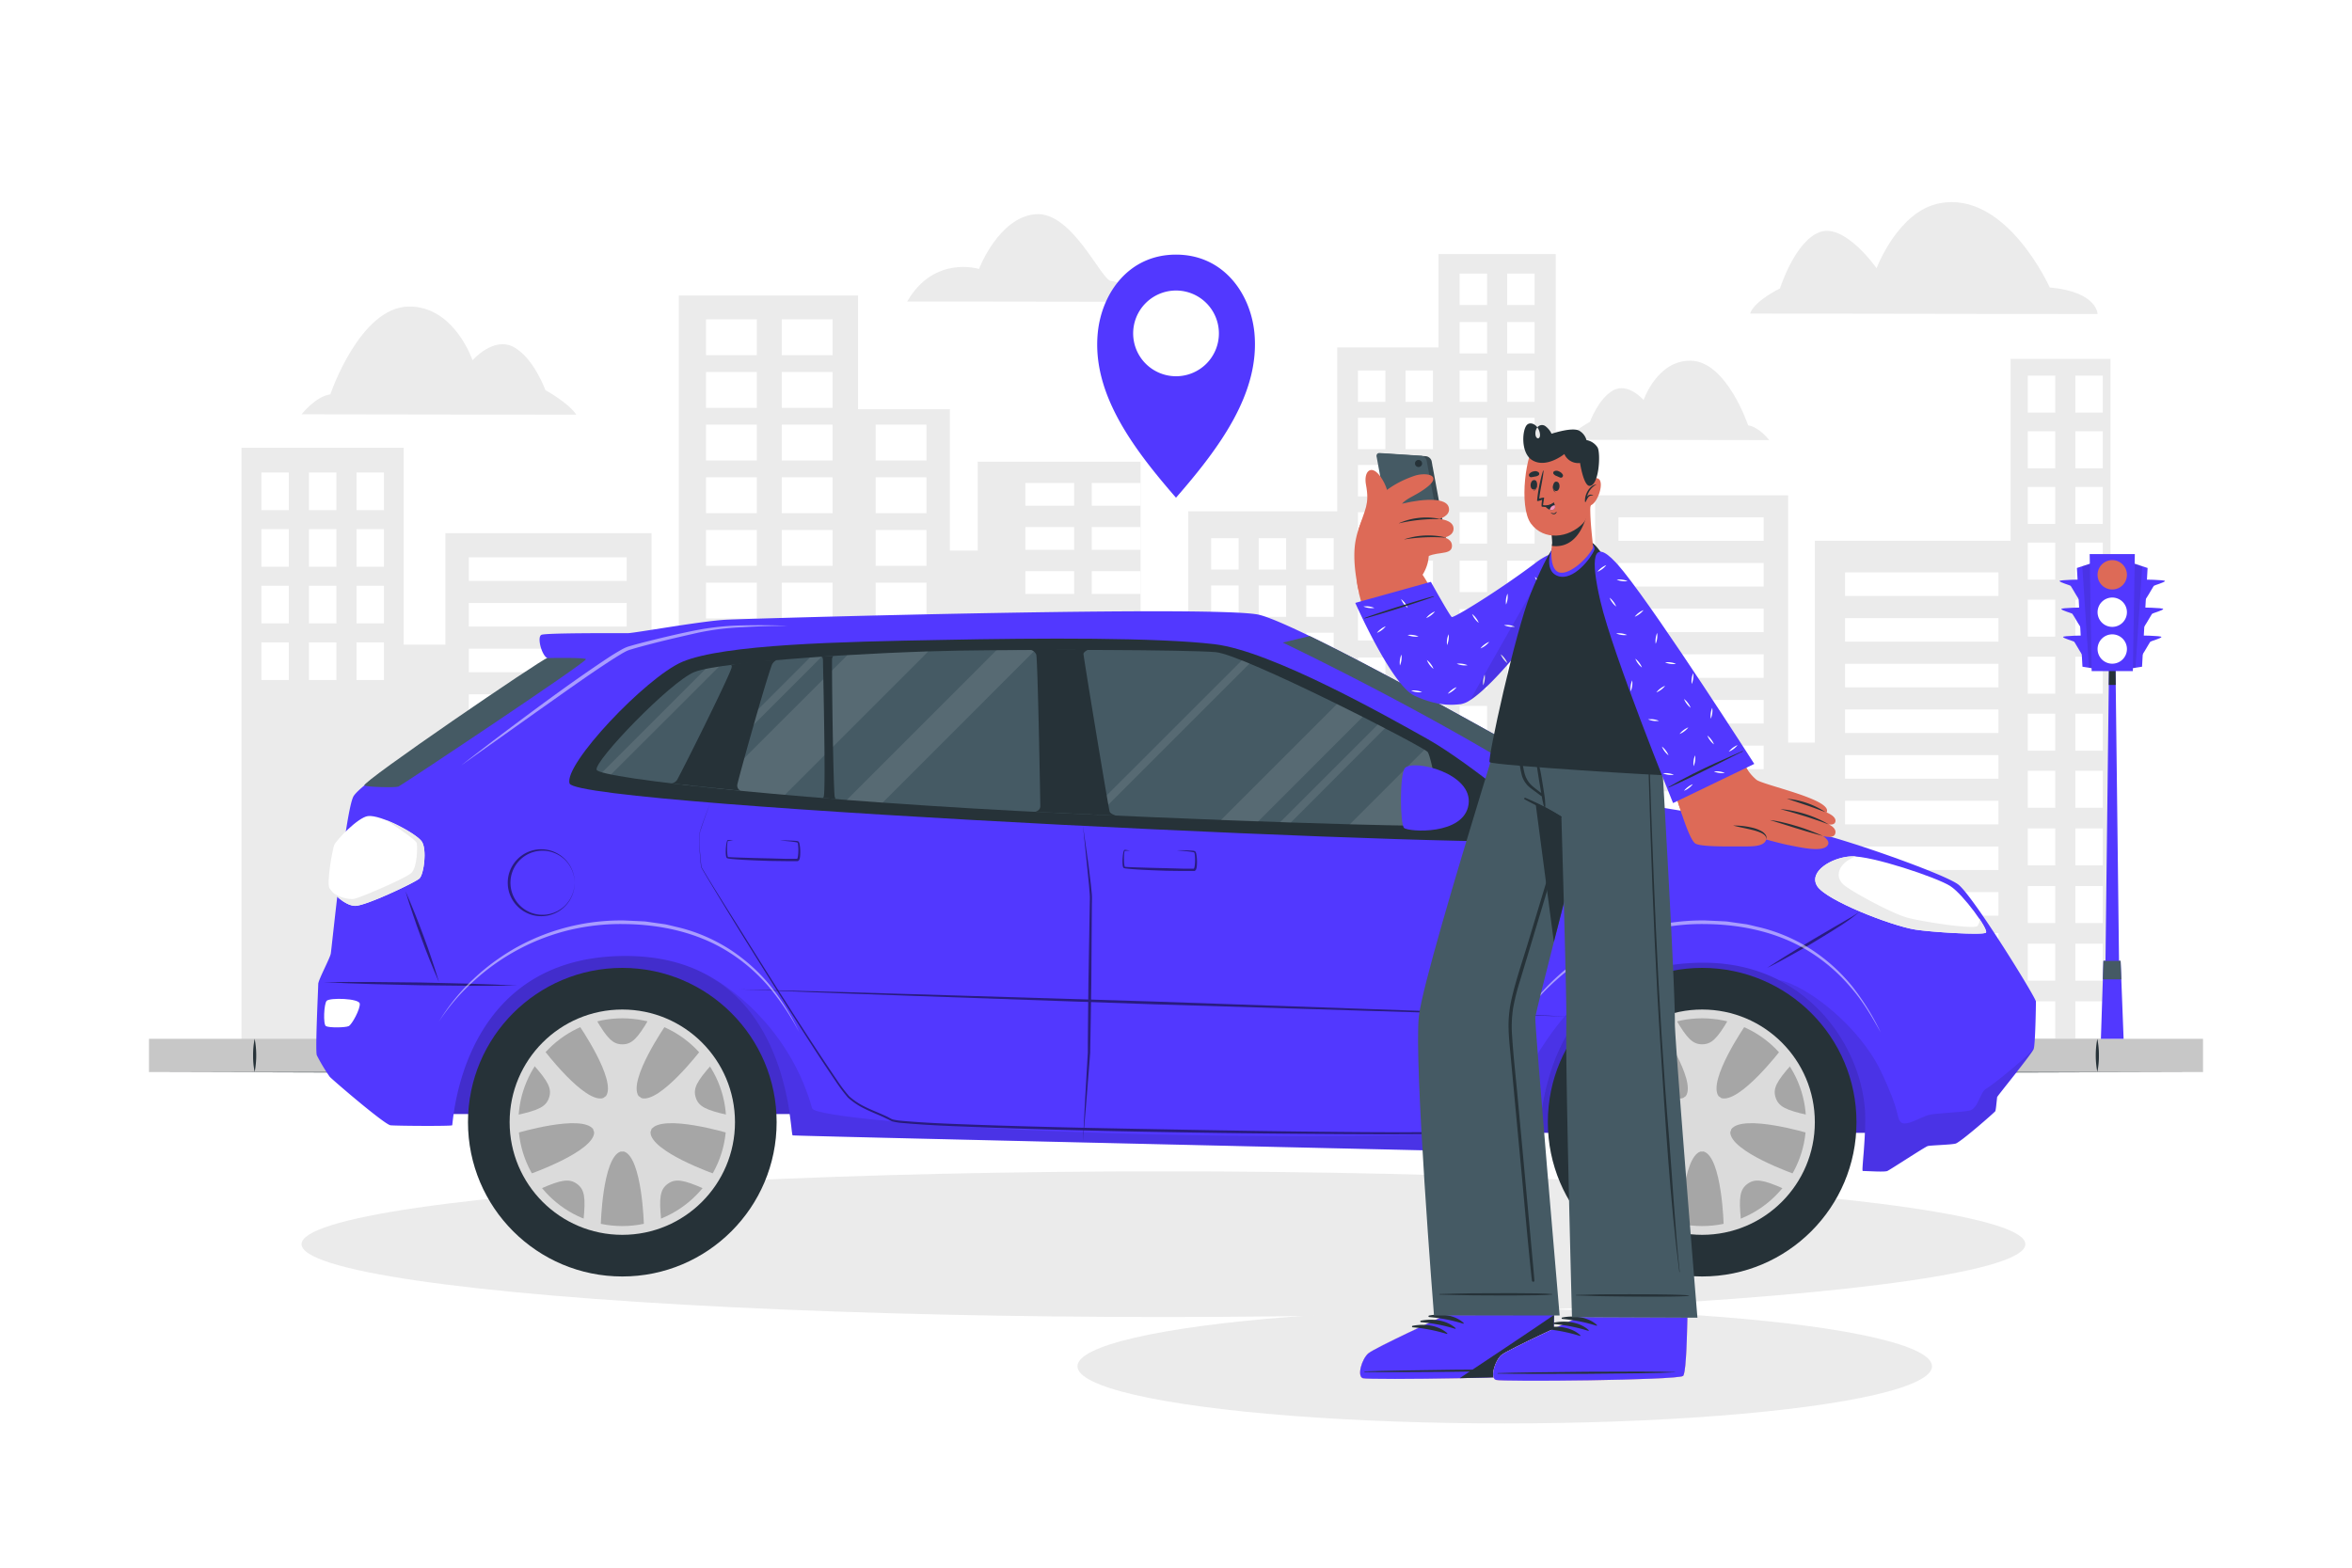 <svg class="animated" id="freepik_stories-city-driver" xmlns="http://www.w3.org/2000/svg" width="750" height="500" version="1.1" xmlns:xlink="http://www.w3.org/1999/xlink" xmlns:svgjs="http://svgjs.com/svgjs"><style>svg#freepik_stories-city-driver:not(.animated) .animable {opacity: 0;}svg#freepik_stories-city-driver.animated #freepik--background-complete--inject-11 {animation: 1s 1 forwards cubic-bezier(.36,-0.01,.5,1.38) lightSpeedRight;animation-delay: 0s;}svg#freepik_stories-city-driver.animated #freepik--Shadow--inject-11 {animation: 1s 1 forwards cubic-bezier(.36,-0.01,.5,1.38) zoomIn;animation-delay: 0s;}svg#freepik_stories-city-driver.animated #freepik--Floor--inject-11 {animation: 1s 1 forwards cubic-bezier(.36,-0.01,.5,1.38) zoomIn;animation-delay: 0s;}svg#freepik_stories-city-driver.animated #freepik--traffic-light--inject-11 {animation: 1s 1 forwards cubic-bezier(.36,-0.01,.5,1.38) zoomIn;animation-delay: 0s;}svg#freepik_stories-city-driver.animated #freepik--Car--inject-11 {animation: 1s 1 forwards cubic-bezier(.36,-0.01,.5,1.38) lightSpeedLeft,1.5s Infinite  linear shake;animation-delay: 0s,1s;}svg#freepik_stories-city-driver.animated #freepik--Locator--inject-11 {animation: 1s 1 forwards cubic-bezier(.36,-0.01,.5,1.38) slideDown;animation-delay: 0s;}svg#freepik_stories-city-driver.animated #freepik--Character--inject-11 {animation: 1s 1 forwards cubic-bezier(.36,-0.01,.5,1.38) zoomIn;animation-delay: 0s;}            @keyframes lightSpeedRight {              from {                transform: translate3d(50%, 0, 0) skewX(-20deg);                opacity: 0;              }              60% {                transform: skewX(10deg);                opacity: 1;              }              80% {                transform: skewX(-2deg);              }              to {                opacity: 1;                transform: translate3d(0, 0, 0);              }            }                    @keyframes zoomIn {                0% {                    opacity: 0;                    transform: scale(0.5);                }                100% {                    opacity: 1;                    transform: scale(1);                }            }                    @keyframes lightSpeedLeft {              from {                transform: translate3d(-50%, 0, 0) skewX(20deg);                opacity: 0;              }              60% {                transform: skewX(-10deg);                opacity: 1;              }              80% {                transform: skewX(2deg);              }              to {                opacity: 1;                transform: translate3d(0, 0, 0);              }            }                    @keyframes shake {                10%, 90% {                    transform: translate3d(-1px, 0, 0);                  }                  20%, 80% {                    transform: translate3d(2px, 0, 0);                  }                  30%, 50%, 70% {                    transform: translate3d(-4px, 0, 0);                  }                  40%, 60% {                    transform: translate3d(4px, 0, 0);                  }            }                    @keyframes slideDown {                0% {                    opacity: 0;                    transform: translateY(-30px);                }                100% {                    opacity: 1;                    transform: translateY(0);                }            }        </style><g id="freepik--background-complete--inject-11" class="animable" style="transform-origin: 375px 200.877px;"><polygon points="77.01 142.81 128.72 142.81 128.72 205.6 142.02 205.6 142.02 170.05 207.77 170.05 207.77 226.34 216.47 226.34 216.47 94.25 273.61 94.25 273.61 130.51 302.9 130.51 302.9 175.61 311.77 175.61 311.77 147.25 363.71 147.25 363.71 231.91 378.91 231.91 378.91 163.08 426.42 163.08 426.42 110.81 458.72 110.81 458.72 81.03 496.09 81.03 496.09 213.08 508.65 213.08 508.65 157.98 570.2 157.98 570.2 236.85 578.72 236.85 578.72 172.47 641.14 172.47 641.14 114.47 672.99 114.47 672.99 337.29 77.01 337.29 77.01 142.81" style="fill: rgb(235, 235, 235); transform-origin: 375px 209.16px;" id="elxxdjvefeam" class="animable"></polygon><rect x="83.35" y="150.71" width="8.75" height="12" style="fill: rgb(255, 255, 255); transform-origin: 87.725px 156.71px;" id="el9gwgqsr3agf" class="animable"></rect><rect x="98.52" y="150.71" width="8.75" height="12" style="fill: rgb(255, 255, 255); transform-origin: 102.895px 156.71px;" id="elznloqnfavh" class="animable"></rect><rect x="113.68" y="150.71" width="8.75" height="12" style="fill: rgb(255, 255, 255); transform-origin: 118.055px 156.71px;" id="elrr8zj0l0kta" class="animable"></rect><rect x="83.35" y="168.77" width="8.75" height="12" style="fill: rgb(255, 255, 255); transform-origin: 87.725px 174.77px;" id="el2hj7wmrb6dy" class="animable"></rect><rect x="98.52" y="168.77" width="8.75" height="12" style="fill: rgb(255, 255, 255); transform-origin: 102.895px 174.77px;" id="elbja54u78puk" class="animable"></rect><rect x="113.68" y="168.77" width="8.75" height="12" style="fill: rgb(255, 255, 255); transform-origin: 118.055px 174.77px;" id="elxwxt0qwfyr" class="animable"></rect><rect x="83.35" y="186.83" width="8.75" height="12" style="fill: rgb(255, 255, 255); transform-origin: 87.725px 192.83px;" id="eladqg2ye8oku" class="animable"></rect><rect x="98.52" y="186.83" width="8.75" height="12" style="fill: rgb(255, 255, 255); transform-origin: 102.895px 192.83px;" id="el0ebv3adu30zm" class="animable"></rect><rect x="113.68" y="186.83" width="8.75" height="12" style="fill: rgb(255, 255, 255); transform-origin: 118.055px 192.83px;" id="ell10w4zipum" class="animable"></rect><rect x="83.35" y="204.89" width="8.75" height="12" style="fill: rgb(255, 255, 255); transform-origin: 87.725px 210.89px;" id="eljsh1gpqy08n" class="animable"></rect><rect x="98.52" y="204.89" width="8.75" height="12" style="fill: rgb(255, 255, 255); transform-origin: 102.895px 210.89px;" id="elmar2b744li" class="animable"></rect><rect x="113.68" y="204.89" width="8.75" height="12" style="fill: rgb(255, 255, 255); transform-origin: 118.055px 210.89px;" id="el2xztxwe17d9" class="animable"></rect><rect x="386.21" y="171.66" width="8.75" height="10.01" style="fill: rgb(255, 255, 255); transform-origin: 390.585px 176.665px;" id="elyyividlf50o" class="animable"></rect><rect x="401.37" y="171.66" width="8.75" height="10.01" style="fill: rgb(255, 255, 255); transform-origin: 405.745px 176.665px;" id="elmz36u9jn1k" class="animable"></rect><rect x="416.53" y="171.66" width="8.75" height="10.01" style="fill: rgb(255, 255, 255); transform-origin: 420.905px 176.665px;" id="el3w226by90u6" class="animable"></rect><rect x="386.21" y="186.73" width="8.75" height="10.01" style="fill: rgb(255, 255, 255); transform-origin: 390.585px 191.735px;" id="elxg61tzrhv78" class="animable"></rect><rect x="401.37" y="186.73" width="8.75" height="10.01" style="fill: rgb(255, 255, 255); transform-origin: 405.745px 191.735px;" id="elt8m4a4o71xs" class="animable"></rect><rect x="416.53" y="186.73" width="8.75" height="10.01" style="fill: rgb(255, 255, 255); transform-origin: 420.905px 191.735px;" id="elag6jk24capk" class="animable"></rect><rect x="386.21" y="201.8" width="8.75" height="10.01" style="fill: rgb(255, 255, 255); transform-origin: 390.585px 206.805px;" id="el1cwqsva6bmz" class="animable"></rect><rect x="401.37" y="201.8" width="8.75" height="10.01" style="fill: rgb(255, 255, 255); transform-origin: 405.745px 206.805px;" id="elb0f5gxkb5uc" class="animable"></rect><rect x="416.53" y="201.8" width="8.75" height="10.01" style="fill: rgb(255, 255, 255); transform-origin: 420.905px 206.805px;" id="el7fpclmfqp8o" class="animable"></rect><rect x="386.21" y="216.86" width="8.75" height="10.01" style="fill: rgb(255, 255, 255); transform-origin: 390.585px 221.865px;" id="eljhvjc87avy" class="animable"></rect><rect x="401.37" y="216.86" width="8.75" height="10.01" style="fill: rgb(255, 255, 255); transform-origin: 405.745px 221.865px;" id="el0ktls5rjebp" class="animable"></rect><rect x="416.53" y="216.86" width="8.75" height="10.01" style="fill: rgb(255, 255, 255); transform-origin: 420.905px 221.865px;" id="elvbzxou1adzr" class="animable"></rect><rect x="386.21" y="232.31" width="8.75" height="10.01" style="fill: rgb(255, 255, 255); transform-origin: 390.585px 237.315px;" id="el564x2v91q2u" class="animable"></rect><rect x="401.37" y="232.31" width="8.75" height="10.01" style="fill: rgb(255, 255, 255); transform-origin: 405.745px 237.315px;" id="elrjhj2lclo6e" class="animable"></rect><rect x="416.53" y="232.31" width="8.75" height="10.01" style="fill: rgb(255, 255, 255); transform-origin: 420.905px 237.315px;" id="elr26vwl9he3g" class="animable"></rect><rect x="386.21" y="247.75" width="8.75" height="10.01" style="fill: rgb(255, 255, 255); transform-origin: 390.585px 252.755px;" id="el9ya4rip7zmq" class="animable"></rect><rect x="401.37" y="247.75" width="8.75" height="10.01" style="fill: rgb(255, 255, 255); transform-origin: 405.745px 252.755px;" id="elq3xkrx3emy" class="animable"></rect><rect x="416.53" y="247.75" width="8.75" height="10.01" style="fill: rgb(255, 255, 255); transform-origin: 420.905px 252.755px;" id="elmnr0h8zbmn" class="animable"></rect><rect x="386.21" y="263.19" width="8.75" height="10.01" style="fill: rgb(255, 255, 255); transform-origin: 390.585px 268.195px;" id="elngg2hzuwy7i" class="animable"></rect><rect x="401.37" y="263.19" width="8.75" height="10.01" style="fill: rgb(255, 255, 255); transform-origin: 405.745px 268.195px;" id="elue3k90lxzys" class="animable"></rect><rect x="416.53" y="263.19" width="8.75" height="10.01" style="fill: rgb(255, 255, 255); transform-origin: 420.905px 268.195px;" id="eliurm612a09a" class="animable"></rect><rect x="386.21" y="278.63" width="8.75" height="10.01" style="fill: rgb(255, 255, 255); transform-origin: 390.585px 283.635px;" id="el2vih5zq13u8" class="animable"></rect><rect x="401.37" y="278.63" width="8.75" height="10.01" style="fill: rgb(255, 255, 255); transform-origin: 405.745px 283.635px;" id="eladzuuobqta" class="animable"></rect><rect x="416.53" y="278.63" width="8.75" height="10.01" style="fill: rgb(255, 255, 255); transform-origin: 420.905px 283.635px;" id="elmr1k0kl9az" class="animable"></rect><rect x="149.49" y="177.75" width="50.36" height="7.51" style="fill: rgb(255, 255, 255); transform-origin: 174.67px 181.505px;" id="elyklkhm4vap" class="animable"></rect><rect x="149.49" y="192.32" width="50.36" height="7.51" style="fill: rgb(255, 255, 255); transform-origin: 174.67px 196.075px;" id="el36o5o4dbxfb" class="animable"></rect><rect x="149.49" y="206.89" width="50.36" height="7.51" style="fill: rgb(255, 255, 255); transform-origin: 174.67px 210.645px;" id="elozoqyokfwj" class="animable"></rect><rect x="149.49" y="221.45" width="50.36" height="7.51" style="fill: rgb(255, 255, 255); transform-origin: 174.67px 225.205px;" id="elfnffjawhd4s" class="animable"></rect><rect x="149.49" y="236.02" width="50.36" height="7.51" style="fill: rgb(255, 255, 255); transform-origin: 174.67px 239.775px;" id="elb8e3tofhu16" class="animable"></rect><rect x="149.49" y="250.59" width="50.36" height="7.51" style="fill: rgb(255, 255, 255); transform-origin: 174.67px 254.345px;" id="elkhyo1fy5uml" class="animable"></rect><rect x="149.49" y="265.16" width="50.36" height="7.51" style="fill: rgb(255, 255, 255); transform-origin: 174.67px 268.915px;" id="el2yq9yvokt6h" class="animable"></rect><rect x="149.49" y="279.72" width="50.36" height="7.51" style="fill: rgb(255, 255, 255); transform-origin: 174.67px 283.475px;" id="ely6l32q0xy9" class="animable"></rect><rect x="516.09" y="164.98" width="46.3" height="7.51" style="fill: rgb(255, 255, 255); transform-origin: 539.24px 168.735px;" id="el2a1oq0g3exa" class="animable"></rect><rect x="516.09" y="179.55" width="46.3" height="7.51" style="fill: rgb(255, 255, 255); transform-origin: 539.24px 183.305px;" id="elb8vnrbfe1aq" class="animable"></rect><rect x="516.09" y="194.11" width="46.3" height="7.51" style="fill: rgb(255, 255, 255); transform-origin: 539.24px 197.865px;" id="elooc1hpcxuyj" class="animable"></rect><rect x="516.09" y="208.68" width="46.3" height="7.51" style="fill: rgb(255, 255, 255); transform-origin: 539.24px 212.435px;" id="el1gmkb57iys3" class="animable"></rect><rect x="516.09" y="223.25" width="46.3" height="7.51" style="fill: rgb(255, 255, 255); transform-origin: 539.24px 227.005px;" id="elphsq6mn39k" class="animable"></rect><rect x="516.09" y="237.81" width="46.3" height="7.51" style="fill: rgb(255, 255, 255); transform-origin: 539.24px 241.565px;" id="elbxjpv6y3dub" class="animable"></rect><rect x="516.09" y="252.38" width="46.3" height="7.51" style="fill: rgb(255, 255, 255); transform-origin: 539.24px 256.135px;" id="eln4kmg78jwkd" class="animable"></rect><rect x="516.09" y="266.95" width="46.3" height="7.51" style="fill: rgb(255, 255, 255); transform-origin: 539.24px 270.705px;" id="elguqhl71de6q" class="animable"></rect><rect x="516.09" y="280.79" width="46.3" height="7.51" style="fill: rgb(255, 255, 255); transform-origin: 539.24px 284.545px;" id="eld0fyg5f3r5u" class="animable"></rect><rect x="516.09" y="294.63" width="46.3" height="7.51" style="fill: rgb(255, 255, 255); transform-origin: 539.24px 298.385px;" id="elpdevaav99mh" class="animable"></rect><rect x="516.09" y="308.47" width="46.3" height="7.51" style="fill: rgb(255, 255, 255); transform-origin: 539.24px 312.225px;" id="eltontqna4dfe" class="animable"></rect><rect x="516.09" y="322.32" width="46.3" height="7.51" style="fill: rgb(255, 255, 255); transform-origin: 539.24px 326.075px;" id="eljvylq1x6qh9" class="animable"></rect><rect x="588.35" y="182.57" width="48.91" height="7.51" style="fill: rgb(255, 255, 255); transform-origin: 612.805px 186.325px;" id="elc62xrh9e7nj" class="animable"></rect><rect x="588.35" y="197.14" width="48.91" height="7.51" style="fill: rgb(255, 255, 255); transform-origin: 612.805px 200.895px;" id="elqetzxnzfll8" class="animable"></rect><rect x="588.35" y="211.71" width="48.91" height="7.51" style="fill: rgb(255, 255, 255); transform-origin: 612.805px 215.465px;" id="elt99xunkw3xb" class="animable"></rect><rect x="588.35" y="226.28" width="48.91" height="7.51" style="fill: rgb(255, 255, 255); transform-origin: 612.805px 230.035px;" id="els432xfpt6x" class="animable"></rect><rect x="588.35" y="240.84" width="48.91" height="7.51" style="fill: rgb(255, 255, 255); transform-origin: 612.805px 244.595px;" id="eltlfyccdp08" class="animable"></rect><rect x="588.35" y="255.41" width="48.91" height="7.51" style="fill: rgb(255, 255, 255); transform-origin: 612.805px 259.165px;" id="el5v59a9lqk" class="animable"></rect><rect x="588.35" y="269.98" width="48.91" height="7.51" style="fill: rgb(255, 255, 255); transform-origin: 612.805px 273.735px;" id="el5uetj1m87ef" class="animable"></rect><rect x="588.35" y="284.54" width="48.91" height="7.51" style="fill: rgb(255, 255, 255); transform-origin: 612.805px 288.295px;" id="elolf1krrwqa" class="animable"></rect><rect x="588.35" y="297.58" width="48.91" height="7.51" style="fill: rgb(255, 255, 255); transform-origin: 612.805px 301.335px;" id="el815l7qwphow" class="animable"></rect><rect x="588.35" y="310.62" width="48.91" height="7.51" style="fill: rgb(255, 255, 255); transform-origin: 612.805px 314.375px;" id="elsvgqaaky3xj" class="animable"></rect><rect x="588.35" y="323.66" width="48.91" height="7.51" style="fill: rgb(255, 255, 255); transform-origin: 612.805px 327.415px;" id="eltjb63mioqw" class="animable"></rect><rect x="326.97" y="154.04" width="15.55" height="7.25" style="fill: rgb(255, 255, 255); transform-origin: 334.745px 157.665px;" id="el7ou2aghqrk5" class="animable"></rect><rect x="326.97" y="168.11" width="15.55" height="7.25" style="fill: rgb(255, 255, 255); transform-origin: 334.745px 171.735px;" id="el7ekk0lwkf12" class="animable"></rect><rect x="326.97" y="182.18" width="15.55" height="7.25" style="fill: rgb(255, 255, 255); transform-origin: 334.745px 185.805px;" id="eln7fjwl6cy3" class="animable"></rect><rect x="326.97" y="196.25" width="15.55" height="7.25" style="fill: rgb(255, 255, 255); transform-origin: 334.745px 199.875px;" id="elygfduh2n138" class="animable"></rect><rect x="326.97" y="210.31" width="15.55" height="7.25" style="fill: rgb(255, 255, 255); transform-origin: 334.745px 213.935px;" id="elnmmzzvtq93" class="animable"></rect><rect x="326.97" y="224.38" width="15.55" height="7.25" style="fill: rgb(255, 255, 255); transform-origin: 334.745px 228.005px;" id="els3h3mf0kvx" class="animable"></rect><rect x="326.97" y="238.45" width="15.55" height="7.25" style="fill: rgb(255, 255, 255); transform-origin: 334.745px 242.075px;" id="el4e5j2dcrse9" class="animable"></rect><rect x="326.97" y="252.52" width="15.55" height="7.25" style="fill: rgb(255, 255, 255); transform-origin: 334.745px 256.145px;" id="el6bj5zbm9w3h" class="animable"></rect><rect x="348.13" y="154.04" width="15.55" height="7.25" style="fill: rgb(255, 255, 255); transform-origin: 355.905px 157.665px;" id="elcbghak0klx5" class="animable"></rect><rect x="348.13" y="168.11" width="15.55" height="7.25" style="fill: rgb(255, 255, 255); transform-origin: 355.905px 171.735px;" id="ellz4nsoxqygn" class="animable"></rect><rect x="348.13" y="182.18" width="15.55" height="7.25" style="fill: rgb(255, 255, 255); transform-origin: 355.905px 185.805px;" id="elxa0bsm0czm" class="animable"></rect><rect x="348.13" y="196.25" width="15.55" height="7.25" style="fill: rgb(255, 255, 255); transform-origin: 355.905px 199.875px;" id="elyjcm57rxy7o" class="animable"></rect><rect x="348.13" y="210.31" width="15.55" height="7.25" style="fill: rgb(255, 255, 255); transform-origin: 355.905px 213.935px;" id="elrf7leklvgwd" class="animable"></rect><rect x="348.13" y="224.38" width="15.55" height="7.25" style="fill: rgb(255, 255, 255); transform-origin: 355.905px 228.005px;" id="el5ew0hkxvbno" class="animable"></rect><rect x="348.13" y="238.45" width="15.55" height="7.25" style="fill: rgb(255, 255, 255); transform-origin: 355.905px 242.075px;" id="eljq9eagzzx4" class="animable"></rect><rect x="348.13" y="252.52" width="15.55" height="7.25" style="fill: rgb(255, 255, 255); transform-origin: 355.905px 256.145px;" id="elx85chz4e28" class="animable"></rect><rect x="225.14" y="101.85" width="16.2" height="11.43" style="fill: rgb(255, 255, 255); transform-origin: 233.24px 107.565px;" id="elme40priozb" class="animable"></rect><rect x="249.29" y="101.85" width="16.2" height="11.43" style="fill: rgb(255, 255, 255); transform-origin: 257.39px 107.565px;" id="elvragw87hr88" class="animable"></rect><rect x="225.14" y="118.65" width="16.2" height="11.43" style="fill: rgb(255, 255, 255); transform-origin: 233.24px 124.365px;" id="el1vhuju0j4ns" class="animable"></rect><rect x="249.29" y="118.65" width="16.2" height="11.43" style="fill: rgb(255, 255, 255); transform-origin: 257.39px 124.365px;" id="elq2s8ija7x9" class="animable"></rect><rect x="225.14" y="135.44" width="16.2" height="11.43" style="fill: rgb(255, 255, 255); transform-origin: 233.24px 141.155px;" id="el0ehbb5yywzq" class="animable"></rect><rect x="249.29" y="135.44" width="16.2" height="11.43" style="fill: rgb(255, 255, 255); transform-origin: 257.39px 141.155px;" id="elxhiytibdg1" class="animable"></rect><rect x="225.14" y="152.24" width="16.2" height="11.43" style="fill: rgb(255, 255, 255); transform-origin: 233.24px 157.955px;" id="el57r8k2wpkx" class="animable"></rect><rect x="249.29" y="152.24" width="16.2" height="11.43" style="fill: rgb(255, 255, 255); transform-origin: 257.39px 157.955px;" id="elprbojqh6l3" class="animable"></rect><rect x="225.14" y="169.04" width="16.2" height="11.43" style="fill: rgb(255, 255, 255); transform-origin: 233.24px 174.755px;" id="el2jlhznji7a9" class="animable"></rect><rect x="249.29" y="169.04" width="16.2" height="11.43" style="fill: rgb(255, 255, 255); transform-origin: 257.39px 174.755px;" id="elpje5ikt4yy" class="animable"></rect><rect x="225.14" y="185.83" width="16.2" height="11.43" style="fill: rgb(255, 255, 255); transform-origin: 233.24px 191.545px;" id="ela3eqdpjlg16" class="animable"></rect><rect x="249.29" y="185.83" width="16.2" height="11.43" style="fill: rgb(255, 255, 255); transform-origin: 257.39px 191.545px;" id="els8si4ado5k" class="animable"></rect><rect x="225.14" y="202.63" width="16.2" height="11.43" style="fill: rgb(255, 255, 255); transform-origin: 233.24px 208.345px;" id="eltctk25z9ug" class="animable"></rect><rect x="249.29" y="202.63" width="16.2" height="11.43" style="fill: rgb(255, 255, 255); transform-origin: 257.39px 208.345px;" id="elpqw8em8ucjm" class="animable"></rect><rect x="225.14" y="219.42" width="16.2" height="11.43" style="fill: rgb(255, 255, 255); transform-origin: 233.24px 225.135px;" id="eldt6qyh3mie6" class="animable"></rect><rect x="249.29" y="219.42" width="16.2" height="11.43" style="fill: rgb(255, 255, 255); transform-origin: 257.39px 225.135px;" id="elva18rk360pr" class="animable"></rect><rect x="279.23" y="135.44" width="16.2" height="11.43" style="fill: rgb(255, 255, 255); transform-origin: 287.33px 141.155px;" id="eludxei4w1qc" class="animable"></rect><rect x="279.23" y="152.24" width="16.2" height="11.43" style="fill: rgb(255, 255, 255); transform-origin: 287.33px 157.955px;" id="elsnnrrn5s1g" class="animable"></rect><rect x="279.23" y="169.04" width="16.2" height="11.43" style="fill: rgb(255, 255, 255); transform-origin: 287.33px 174.755px;" id="elpzw6r8je6f8" class="animable"></rect><rect x="279.23" y="185.83" width="16.2" height="11.43" style="fill: rgb(255, 255, 255); transform-origin: 287.33px 191.545px;" id="el8p8w56bbhiu" class="animable"></rect><rect x="279.23" y="202.63" width="16.2" height="11.43" style="fill: rgb(255, 255, 255); transform-origin: 287.33px 208.345px;" id="elmq03xd9l6ah" class="animable"></rect><rect x="279.23" y="219.42" width="16.2" height="11.43" style="fill: rgb(255, 255, 255); transform-origin: 287.33px 225.135px;" id="elhy9dmvfws9b" class="animable"></rect><rect x="225.14" y="236.02" width="16.2" height="11.43" style="fill: rgb(255, 255, 255); transform-origin: 233.24px 241.735px;" id="elvppnbmz2ool" class="animable"></rect><rect x="249.29" y="236.02" width="16.2" height="11.43" style="fill: rgb(255, 255, 255); transform-origin: 257.39px 241.735px;" id="eluu8zc59ydpc" class="animable"></rect><rect x="279.23" y="236.02" width="16.2" height="11.43" style="fill: rgb(255, 255, 255); transform-origin: 287.33px 241.735px;" id="elpju4nwcv3d" class="animable"></rect><rect x="225.14" y="252.62" width="16.2" height="11.43" style="fill: rgb(255, 255, 255); transform-origin: 233.24px 258.335px;" id="el61e00lmsqjq" class="animable"></rect><rect x="249.29" y="252.62" width="16.2" height="11.43" style="fill: rgb(255, 255, 255); transform-origin: 257.39px 258.335px;" id="el6whlk50eqo7" class="animable"></rect><rect x="279.23" y="252.62" width="16.2" height="11.43" style="fill: rgb(255, 255, 255); transform-origin: 287.33px 258.335px;" id="el548fclba7po" class="animable"></rect><rect x="225.14" y="269.21" width="16.2" height="11.43" style="fill: rgb(255, 255, 255); transform-origin: 233.24px 274.925px;" id="elagmg71mrbog" class="animable"></rect><rect x="249.29" y="269.21" width="16.2" height="11.43" style="fill: rgb(255, 255, 255); transform-origin: 257.39px 274.925px;" id="elbgzo4omlpdl" class="animable"></rect><rect x="279.23" y="269.21" width="16.2" height="11.43" style="fill: rgb(255, 255, 255); transform-origin: 287.33px 274.925px;" id="el7nzeg4wwve8" class="animable"></rect><rect x="225.14" y="285.81" width="16.2" height="11.43" style="fill: rgb(255, 255, 255); transform-origin: 233.24px 291.525px;" id="elt454mpp3uaq" class="animable"></rect><rect x="249.29" y="285.81" width="16.2" height="11.43" style="fill: rgb(255, 255, 255); transform-origin: 257.39px 291.525px;" id="eloqbm9zm5kl9" class="animable"></rect><rect x="279.23" y="285.81" width="16.2" height="11.43" style="fill: rgb(255, 255, 255); transform-origin: 287.33px 291.525px;" id="ely87ta5hudcb" class="animable"></rect><rect x="225.14" y="302.4" width="16.2" height="11.43" style="fill: rgb(255, 255, 255); transform-origin: 233.24px 308.115px;" id="el16coknr0a3r" class="animable"></rect><rect x="249.29" y="302.4" width="16.2" height="11.43" style="fill: rgb(255, 255, 255); transform-origin: 257.39px 308.115px;" id="elkyerffmprj8" class="animable"></rect><rect x="279.23" y="302.4" width="16.2" height="11.43" style="fill: rgb(255, 255, 255); transform-origin: 287.33px 308.115px;" id="ela1o2tyd3aw" class="animable"></rect><rect x="433.02" y="118.17" width="8.75" height="10.01" style="fill: rgb(255, 255, 255); transform-origin: 437.395px 123.175px;" id="el2fdbnwe27fd" class="animable"></rect><rect x="448.18" y="118.17" width="8.75" height="10.01" style="fill: rgb(255, 255, 255); transform-origin: 452.555px 123.175px;" id="elm2ll1p5azo" class="animable"></rect><rect x="433.02" y="133.24" width="8.75" height="10.01" style="fill: rgb(255, 255, 255); transform-origin: 437.395px 138.245px;" id="el2euua741xp7" class="animable"></rect><rect x="448.18" y="133.24" width="8.75" height="10.01" style="fill: rgb(255, 255, 255); transform-origin: 452.555px 138.245px;" id="el95ulieg8g5h" class="animable"></rect><rect x="433.02" y="148.31" width="8.75" height="10.01" style="fill: rgb(255, 255, 255); transform-origin: 437.395px 153.315px;" id="elzdpp5ogop7" class="animable"></rect><rect x="448.18" y="148.31" width="8.75" height="10.01" style="fill: rgb(255, 255, 255); transform-origin: 452.555px 153.315px;" id="el14mbpqyv501" class="animable"></rect><rect x="433.02" y="163.38" width="8.75" height="10.01" style="fill: rgb(255, 255, 255); transform-origin: 437.395px 168.385px;" id="elblt6unyxav" class="animable"></rect><rect x="448.18" y="163.38" width="8.75" height="10.01" style="fill: rgb(255, 255, 255); transform-origin: 452.555px 168.385px;" id="elogwc83qn8om" class="animable"></rect><rect x="433.02" y="178.82" width="8.75" height="10.01" style="fill: rgb(255, 255, 255); transform-origin: 437.395px 183.825px;" id="el6hv7ex2dsom" class="animable"></rect><rect x="448.18" y="178.82" width="8.75" height="10.01" style="fill: rgb(255, 255, 255); transform-origin: 452.555px 183.825px;" id="elvy4x2byza5" class="animable"></rect><rect x="433.02" y="194.26" width="8.75" height="10.01" style="fill: rgb(255, 255, 255); transform-origin: 437.395px 199.265px;" id="ellylcw9cin4k" class="animable"></rect><rect x="448.18" y="194.26" width="8.75" height="10.01" style="fill: rgb(255, 255, 255); transform-origin: 452.555px 199.265px;" id="el4g3lwchjx1s" class="animable"></rect><rect x="433.02" y="209.7" width="8.75" height="10.01" style="fill: rgb(255, 255, 255); transform-origin: 437.395px 214.705px;" id="elaqoz04jd" class="animable"></rect><rect x="448.18" y="209.7" width="8.75" height="10.01" style="fill: rgb(255, 255, 255); transform-origin: 452.555px 214.705px;" id="elf4e0skmulhp" class="animable"></rect><rect x="433.02" y="225.14" width="8.75" height="10.01" style="fill: rgb(255, 255, 255); transform-origin: 437.395px 230.145px;" id="elf0n7c34obu" class="animable"></rect><rect x="448.18" y="225.14" width="8.75" height="10.01" style="fill: rgb(255, 255, 255); transform-origin: 452.555px 230.145px;" id="el2ivg8uc19nv" class="animable"></rect><rect x="433.02" y="240.75" width="8.75" height="10.01" style="fill: rgb(255, 255, 255); transform-origin: 437.395px 245.755px;" id="elbyi7bgo4er" class="animable"></rect><rect x="448.18" y="240.75" width="8.75" height="10.01" style="fill: rgb(255, 255, 255); transform-origin: 452.555px 245.755px;" id="el6kj20vywaf2" class="animable"></rect><rect x="433.02" y="256.36" width="8.75" height="10.01" style="fill: rgb(255, 255, 255); transform-origin: 437.395px 261.365px;" id="elv9qd1ln79r" class="animable"></rect><rect x="448.18" y="256.36" width="8.75" height="10.01" style="fill: rgb(255, 255, 255); transform-origin: 452.555px 261.365px;" id="eljw949kmgheq" class="animable"></rect><rect x="433.02" y="271.96" width="8.75" height="10.01" style="fill: rgb(255, 255, 255); transform-origin: 437.395px 276.965px;" id="el3mkjimfjono" class="animable"></rect><rect x="448.18" y="271.96" width="8.75" height="10.01" style="fill: rgb(255, 255, 255); transform-origin: 452.555px 276.965px;" id="elpjnnwxz89" class="animable"></rect><rect x="433.02" y="287.57" width="8.75" height="10.01" style="fill: rgb(255, 255, 255); transform-origin: 437.395px 292.575px;" id="elkszuoezckc" class="animable"></rect><rect x="448.18" y="287.57" width="8.75" height="10.01" style="fill: rgb(255, 255, 255); transform-origin: 452.555px 292.575px;" id="el53vi6dild1e" class="animable"></rect><rect x="646.62" y="119.8" width="8.75" height="11.8" style="fill: rgb(255, 255, 255); transform-origin: 650.995px 125.7px;" id="el307rb49hnhg" class="animable"></rect><rect x="661.78" y="119.8" width="8.75" height="11.8" style="fill: rgb(255, 255, 255); transform-origin: 666.155px 125.7px;" id="el85h9ztaek2j" class="animable"></rect><rect x="646.62" y="137.55" width="8.75" height="11.8" style="fill: rgb(255, 255, 255); transform-origin: 650.995px 143.45px;" id="elc5rcs5htv9" class="animable"></rect><rect x="661.78" y="137.55" width="8.75" height="11.8" style="fill: rgb(255, 255, 255); transform-origin: 666.155px 143.45px;" id="elc7nq3uj9x2n" class="animable"></rect><rect x="646.62" y="155.31" width="8.75" height="11.8" style="fill: rgb(255, 255, 255); transform-origin: 650.995px 161.21px;" id="elayep6eyoplq" class="animable"></rect><rect x="661.78" y="155.31" width="8.75" height="11.8" style="fill: rgb(255, 255, 255); transform-origin: 666.155px 161.21px;" id="el5tvam03fej7" class="animable"></rect><rect x="646.62" y="173.06" width="8.75" height="11.8" style="fill: rgb(255, 255, 255); transform-origin: 650.995px 178.96px;" id="elpu1u8w8n1t8" class="animable"></rect><rect x="661.78" y="173.06" width="8.75" height="11.8" style="fill: rgb(255, 255, 255); transform-origin: 666.155px 178.96px;" id="elodedrd1flps" class="animable"></rect><rect x="646.62" y="191.25" width="8.75" height="11.8" style="fill: rgb(255, 255, 255); transform-origin: 650.995px 197.15px;" id="eli7758rwo8ws" class="animable"></rect><rect x="661.78" y="191.25" width="8.75" height="11.8" style="fill: rgb(255, 255, 255); transform-origin: 666.155px 197.15px;" id="elh42qkv6bso6" class="animable"></rect><rect x="646.62" y="209.44" width="8.75" height="11.8" style="fill: rgb(255, 255, 255); transform-origin: 650.995px 215.34px;" id="el7cdv6rdu4qm" class="animable"></rect><rect x="661.78" y="209.44" width="8.75" height="11.8" style="fill: rgb(255, 255, 255); transform-origin: 666.155px 215.34px;" id="elrs8w71uoizm" class="animable"></rect><rect x="646.62" y="227.63" width="8.75" height="11.8" style="fill: rgb(255, 255, 255); transform-origin: 650.995px 233.53px;" id="elx22yebeij5" class="animable"></rect><rect x="661.78" y="227.63" width="8.75" height="11.8" style="fill: rgb(255, 255, 255); transform-origin: 666.155px 233.53px;" id="elxz6ujnvezf" class="animable"></rect><rect x="646.62" y="245.83" width="8.75" height="11.8" style="fill: rgb(255, 255, 255); transform-origin: 650.995px 251.73px;" id="elgk2cz0s98v" class="animable"></rect><rect x="661.78" y="245.83" width="8.75" height="11.8" style="fill: rgb(255, 255, 255); transform-origin: 666.155px 251.73px;" id="elroyxy8e68y" class="animable"></rect><rect x="646.62" y="264.21" width="8.75" height="11.8" style="fill: rgb(255, 255, 255); transform-origin: 650.995px 270.11px;" id="elp07yogcxeq" class="animable"></rect><rect x="661.78" y="264.21" width="8.75" height="11.8" style="fill: rgb(255, 255, 255); transform-origin: 666.155px 270.11px;" id="eleov8hey8b46" class="animable"></rect><rect x="646.62" y="282.6" width="8.75" height="11.8" style="fill: rgb(255, 255, 255); transform-origin: 650.995px 288.5px;" id="el1pbnelg6io1" class="animable"></rect><rect x="661.78" y="282.6" width="8.75" height="11.8" style="fill: rgb(255, 255, 255); transform-origin: 666.155px 288.5px;" id="elxyya530wp9" class="animable"></rect><rect x="646.62" y="300.98" width="8.75" height="11.8" style="fill: rgb(255, 255, 255); transform-origin: 650.995px 306.88px;" id="elbihilnfrnne" class="animable"></rect><rect x="661.78" y="300.98" width="8.75" height="11.8" style="fill: rgb(255, 255, 255); transform-origin: 666.155px 306.88px;" id="el3pwthkdwn3f" class="animable"></rect><rect x="646.62" y="319.37" width="8.75" height="11.8" style="fill: rgb(255, 255, 255); transform-origin: 650.995px 325.27px;" id="el4wvc0o8jsxf" class="animable"></rect><rect x="661.78" y="319.37" width="8.75" height="11.8" style="fill: rgb(255, 255, 255); transform-origin: 666.155px 325.27px;" id="eln5c6u47m1ia" class="animable"></rect><rect x="465.44" y="118.17" width="8.75" height="10.01" style="fill: rgb(255, 255, 255); transform-origin: 469.815px 123.175px;" id="elqr3zumh4c3o" class="animable"></rect><rect x="480.6" y="118.17" width="8.75" height="10.01" style="fill: rgb(255, 255, 255); transform-origin: 484.975px 123.175px;" id="elwivdalergte" class="animable"></rect><rect x="465.44" y="102.72" width="8.75" height="10.01" style="fill: rgb(255, 255, 255); transform-origin: 469.815px 107.725px;" id="elbdknajdo4s" class="animable"></rect><rect x="480.6" y="102.72" width="8.75" height="10.01" style="fill: rgb(255, 255, 255); transform-origin: 484.975px 107.725px;" id="els7w8v29q61" class="animable"></rect><rect x="465.44" y="87.27" width="8.75" height="10.01" style="fill: rgb(255, 255, 255); transform-origin: 469.815px 92.275px;" id="el9zsjakkwo4c" class="animable"></rect><rect x="480.6" y="87.27" width="8.75" height="10.01" style="fill: rgb(255, 255, 255); transform-origin: 484.975px 92.275px;" id="elu0wbg6e9ra" class="animable"></rect><rect x="465.44" y="133.24" width="8.75" height="10.01" style="fill: rgb(255, 255, 255); transform-origin: 469.815px 138.245px;" id="elgwrjtzedp9" class="animable"></rect><rect x="480.6" y="133.24" width="8.75" height="10.01" style="fill: rgb(255, 255, 255); transform-origin: 484.975px 138.245px;" id="el7vun8akhpt4" class="animable"></rect><rect x="465.44" y="148.31" width="8.75" height="10.01" style="fill: rgb(255, 255, 255); transform-origin: 469.815px 153.315px;" id="elgfiqa799t0s" class="animable"></rect><rect x="480.6" y="148.31" width="8.75" height="10.01" style="fill: rgb(255, 255, 255); transform-origin: 484.975px 153.315px;" id="el9nvpbaftqs" class="animable"></rect><rect x="465.44" y="163.38" width="8.75" height="10.01" style="fill: rgb(255, 255, 255); transform-origin: 469.815px 168.385px;" id="elarhdox2gspb" class="animable"></rect><rect x="480.6" y="163.38" width="8.75" height="10.01" style="fill: rgb(255, 255, 255); transform-origin: 484.975px 168.385px;" id="el646j9u0dvdb" class="animable"></rect><rect x="465.44" y="178.82" width="8.75" height="10.01" style="fill: rgb(255, 255, 255); transform-origin: 469.815px 183.825px;" id="elu2eyxqn125e" class="animable"></rect><rect x="480.6" y="178.82" width="8.75" height="10.01" style="fill: rgb(255, 255, 255); transform-origin: 484.975px 183.825px;" id="eljepb7e3bojf" class="animable"></rect><rect x="465.44" y="194.26" width="8.75" height="10.01" style="fill: rgb(255, 255, 255); transform-origin: 469.815px 199.265px;" id="el62kyss1zgwn" class="animable"></rect><rect x="480.6" y="194.26" width="8.75" height="10.01" style="fill: rgb(255, 255, 255); transform-origin: 484.975px 199.265px;" id="el97rcincu0dh" class="animable"></rect><rect x="465.44" y="209.7" width="8.75" height="10.01" style="fill: rgb(255, 255, 255); transform-origin: 469.815px 214.705px;" id="eltfsgo838jis" class="animable"></rect><rect x="480.6" y="209.7" width="8.75" height="10.01" style="fill: rgb(255, 255, 255); transform-origin: 484.975px 214.705px;" id="elcsb608cq3jn" class="animable"></rect><rect x="465.44" y="225.14" width="8.75" height="10.01" style="fill: rgb(255, 255, 255); transform-origin: 469.815px 230.145px;" id="elk46uz1s5mfq" class="animable"></rect><rect x="480.6" y="225.14" width="8.75" height="10.01" style="fill: rgb(255, 255, 255); transform-origin: 484.975px 230.145px;" id="el9jkd47qgh5c" class="animable"></rect><rect x="465.44" y="240.75" width="8.75" height="10.01" style="fill: rgb(255, 255, 255); transform-origin: 469.815px 245.755px;" id="el6yzio73fdna" class="animable"></rect><rect x="480.6" y="240.75" width="8.75" height="10.01" style="fill: rgb(255, 255, 255); transform-origin: 484.975px 245.755px;" id="eljiq7zpvh4" class="animable"></rect><rect x="465.44" y="256.36" width="8.75" height="10.01" style="fill: rgb(255, 255, 255); transform-origin: 469.815px 261.365px;" id="el8bw99ludnyr" class="animable"></rect><rect x="480.6" y="256.36" width="8.75" height="10.01" style="fill: rgb(255, 255, 255); transform-origin: 484.975px 261.365px;" id="elw7mtxpskssd" class="animable"></rect><rect x="465.44" y="271.96" width="8.75" height="10.01" style="fill: rgb(255, 255, 255); transform-origin: 469.815px 276.965px;" id="el3ijq4tqapcj" class="animable"></rect><rect x="480.6" y="271.96" width="8.75" height="10.01" style="fill: rgb(255, 255, 255); transform-origin: 484.975px 276.965px;" id="el99w37e964fo" class="animable"></rect><rect x="465.44" y="287.57" width="8.75" height="10.01" style="fill: rgb(255, 255, 255); transform-origin: 469.815px 292.575px;" id="el9knrmekr6rb" class="animable"></rect><rect x="480.6" y="287.57" width="8.75" height="10.01" style="fill: rgb(255, 255, 255); transform-origin: 484.975px 292.575px;" id="el54wxx6igfx7" class="animable"></rect><path d="M183.78,132.27l-87.6-.13s4.36-5.67,9.16-6.37c0,0,9.38-27.79,25-28,14.54-.16,20.34,17.13,20.34,17.13s6.75-7.74,13.18-4.18,10.05,13.71,10.05,13.71S181.17,128.37,183.78,132.27Z" style="fill: rgb(235, 235, 235); transform-origin: 139.98px 115.019px;" id="elzem19aecfe" class="animable"></path><path d="M558.08,100l110.79.17s0-7.08-15.25-8.49c0,0-13.89-31-35.17-26.83C605.2,67.37,598.4,85.55,598.4,85.55s-10-14.33-18-11.57-12.8,18-12.8,18S559.34,96,558.08,100Z" style="fill: rgb(235, 235, 235); transform-origin: 613.475px 82.317px;" id="eltj0y2f45307" class="animable"></path><path d="M289.3,96.15l75.34.11s-7.1-6.63-10.26-6.63S342,67.4,330.24,68.32s-18.06,17.46-18.06,17.46S297.87,81.27,289.3,96.15Z" style="fill: rgb(235, 235, 235); transform-origin: 326.97px 82.276px;" id="elu12u1k2hail" class="animable"></path><path d="M499.75,140.26l64.42.1s-3.2-4.18-6.73-4.7c0,0-6.83-20.46-18.33-20.62-10.69-.15-15,12.55-15,12.55s-4.94-5.71-9.67-3.11S507,134.54,507,134.54,501.68,137.4,499.75,140.26Z" style="fill: rgb(235, 235, 235); transform-origin: 531.96px 127.699px;" id="elje8f50387hd" class="animable"></path></g><g id="freepik--Shadow--inject-11" class="animable" style="transform-origin: 371px 413.79px;"><ellipse cx="371" cy="396.82" rx="274.84" ry="23.23" style="fill: rgb(235, 235, 235); transform-origin: 371px 396.82px;" id="elj71d9xzsz6" class="animable"></ellipse><ellipse cx="479.83" cy="435.76" rx="136.25" ry="18.23" style="fill: rgb(235, 235, 235); transform-origin: 479.83px 435.76px;" id="eldle5fp9dwt" class="animable"></ellipse></g><g id="freepik--Floor--inject-11" class="animable" style="transform-origin: 375px 336.855px;"><polygon points="47.51 341.89 129.38 341.65 211.25 341.56 375 341.39 538.75 341.56 620.62 341.65 702.49 341.89 620.62 342.14 538.75 342.23 375 342.39 211.25 342.23 129.38 342.14 47.51 341.89" style="fill: rgb(38, 50, 56); transform-origin: 375px 341.89px;" id="el8mc9lmdb7rs" class="animable"></polygon><rect x="47.51" y="331.32" width="654.98" height="10.58" style="fill: rgb(199, 199, 199); transform-origin: 375px 336.61px;" id="elbtcpyimhq6" class="animable"></rect><path d="M81.21,331.32a28.18,28.18,0,0,1,0,10.57,24.22,24.22,0,0,1-.5-5.28A24.89,24.89,0,0,1,81.21,331.32Z" style="fill: rgb(38, 50, 56); transform-origin: 81.209px 336.605px;" id="elx988q709uir" class="animable"></path><path d="M120.38,331.32a24.89,24.89,0,0,1,.5,5.29,24.22,24.22,0,0,1-.5,5.28,24.85,24.85,0,0,1-.5-5.28A25.55,25.55,0,0,1,120.38,331.32Z" style="fill: rgb(38, 50, 56); transform-origin: 120.38px 336.605px;" id="elkb7qvakahe" class="animable"></path><path d="M159.55,331.32a28.18,28.18,0,0,1,0,10.57,28.18,28.18,0,0,1,0-10.57Z" style="fill: rgb(38, 50, 56); transform-origin: 159.55px 336.605px;" id="el84hme7ky92c" class="animable"></path><path d="M198.73,331.32a28.75,28.75,0,0,1,0,10.57,28.18,28.18,0,0,1,0-10.57Z" style="fill: rgb(38, 50, 56); transform-origin: 198.725px 336.605px;" id="elextgp3mxl0n" class="animable"></path><path d="M237.9,331.32a28.18,28.18,0,0,1,0,10.57,28.18,28.18,0,0,1,0-10.57Z" style="fill: rgb(38, 50, 56); transform-origin: 237.9px 336.605px;" id="elx9yi1ev2df" class="animable"></path><path d="M277.07,331.32a25.55,25.55,0,0,1,.5,5.29,24.85,24.85,0,0,1-.5,5.28,24.22,24.22,0,0,1-.5-5.28A25.55,25.55,0,0,1,277.07,331.32Z" style="fill: rgb(38, 50, 56); transform-origin: 277.07px 336.605px;" id="el5ymlnuwbzh" class="animable"></path><path d="M316.24,331.32a24.89,24.89,0,0,1,.5,5.29,24.22,24.22,0,0,1-.5,5.28,28.18,28.18,0,0,1,0-10.57Z" style="fill: rgb(38, 50, 56); transform-origin: 316.241px 336.605px;" id="elhunuxx901ol" class="animable"></path><path d="M355.41,331.32a28.18,28.18,0,0,1,0,10.57,28.18,28.18,0,0,1,0-10.57Z" style="fill: rgb(38, 50, 56); transform-origin: 355.41px 336.605px;" id="el3t7zudaiugn" class="animable"></path><path d="M394.59,331.32a28.18,28.18,0,0,1,0,10.57,28.18,28.18,0,0,1,0-10.57Z" style="fill: rgb(38, 50, 56); transform-origin: 394.59px 336.605px;" id="elnnsz2g41pal" class="animable"></path><path d="M433.76,331.32a28.18,28.18,0,0,1,0,10.57,24.22,24.22,0,0,1-.5-5.28A24.89,24.89,0,0,1,433.76,331.32Z" style="fill: rgb(38, 50, 56); transform-origin: 433.759px 336.605px;" id="el3gl3uft7fz" class="animable"></path><path d="M472.93,331.32a25.55,25.55,0,0,1,.5,5.29,24.22,24.22,0,0,1-.5,5.28,24.85,24.85,0,0,1-.5-5.28A25.55,25.55,0,0,1,472.93,331.32Z" style="fill: rgb(38, 50, 56); transform-origin: 472.93px 336.605px;" id="eluqq2m2s2qjh" class="animable"></path><path d="M512.1,331.32a28.18,28.18,0,0,1,0,10.57,28.18,28.18,0,0,1,0-10.57Z" style="fill: rgb(38, 50, 56); transform-origin: 512.1px 336.605px;" id="elhr2raxcbjiq" class="animable"></path><path d="M551.28,331.32a28.75,28.75,0,0,1,0,10.57,28.18,28.18,0,0,1,0-10.57Z" style="fill: rgb(38, 50, 56); transform-origin: 551.275px 336.605px;" id="elt9qjkh5qsr" class="animable"></path><path d="M590.45,331.32a28.18,28.18,0,0,1,0,10.57,28.18,28.18,0,0,1,0-10.57Z" style="fill: rgb(38, 50, 56); transform-origin: 590.45px 336.605px;" id="el8qeypexxtup" class="animable"></path><path d="M629.62,331.32a25.55,25.55,0,0,1,.5,5.29,24.85,24.85,0,0,1-.5,5.28,24.22,24.22,0,0,1-.5-5.28A24.89,24.89,0,0,1,629.62,331.32Z" style="fill: rgb(38, 50, 56); transform-origin: 629.62px 336.605px;" id="elhk05oyt6ozj" class="animable"></path><path d="M668.79,331.32a24.89,24.89,0,0,1,.5,5.29,24.22,24.22,0,0,1-.5,5.28,28.18,28.18,0,0,1,0-10.57Z" style="fill: rgb(38, 50, 56); transform-origin: 668.791px 336.605px;" id="elfojsgc28s1r" class="animable"></path></g><g id="freepik--traffic-light--inject-11" class="animable" style="transform-origin: 673.55px 254.015px;"><polygon points="675.81 314.93 671.29 314.93 672.44 218.45 672.54 210.41 674.56 210.41 674.66 218.45 675.81 314.93" style="fill: rgb(82, 56, 255); transform-origin: 673.55px 262.67px;" id="elrrsulsmay9" class="animable"></polygon><polygon points="674.66 218.45 672.44 218.45 672.54 210.41 674.56 210.41 674.66 218.45" style="fill: rgb(38, 50, 56); transform-origin: 673.55px 214.43px;" id="el05ye8mcjo87k" class="animable"></polygon><polygon points="662.28 181.15 664.05 212.64 666.13 212.97 668.02 213.27 668.02 179.27 664 180.59 662.28 181.15" style="fill: rgb(82, 56, 255); transform-origin: 665.15px 196.27px;" id="el6dgxt03g0u8" class="animable"></polygon><path d="M664.24,184.83s-7.67.07-7.51.5,3.24,1.29,3.52,1.49,3.2,5.79,4,5.79S664.24,184.83,664.24,184.83Z" style="fill: rgb(82, 56, 255); transform-origin: 660.665px 188.72px;" id="elaz8c74v3to" class="animable"></path><path d="M664.8,193.74s-7.66.08-7.51.51,3.25,1.29,3.52,1.49,3.21,5.78,4,5.78S664.8,193.74,664.8,193.74Z" style="fill: rgb(82, 56, 255); transform-origin: 661.223px 197.63px;" id="elp1n3pvq0psh" class="animable"></path><path d="M665.37,202.66s-7.67.08-7.51.51,3.24,1.29,3.52,1.48,3.2,5.79,4,5.79S665.37,202.66,665.37,202.66Z" style="fill: rgb(82, 56, 255); transform-origin: 661.795px 206.55px;" id="el4i7e2la7pgb" class="animable"></path><g id="elnzn1unuvcuf"><polygon points="664 180.59 666.13 212.97 668.02 213.27 668.02 179.27 664 180.59" style="opacity: 0.1; transform-origin: 666.01px 196.27px;" class="animable"></polygon></g><polygon points="684.82 181.15 683.05 212.64 680.97 212.97 679.08 213.27 679.08 179.27 683.1 180.59 684.82 181.15" style="fill: rgb(82, 56, 255); transform-origin: 681.95px 196.27px;" id="elwb7bdgwupz9" class="animable"></polygon><path d="M682.87,184.83s7.66.07,7.5.5-3.24,1.29-3.52,1.49-3.2,5.79-4,5.79S682.87,184.83,682.87,184.83Z" style="fill: rgb(82, 56, 255); transform-origin: 686.436px 188.72px;" id="elnf8nyz4xsld" class="animable"></path><path d="M682.3,193.74s7.67.08,7.51.51-3.25,1.29-3.52,1.49-3.21,5.78-4,5.78S682.3,193.74,682.3,193.74Z" style="fill: rgb(82, 56, 255); transform-origin: 685.877px 197.63px;" id="el0jrh505sgmy6" class="animable"></path><path d="M681.74,202.66s7.66.08,7.5.51-3.24,1.29-3.52,1.48-3.2,5.79-4,5.79S681.74,202.66,681.74,202.66Z" style="fill: rgb(82, 56, 255); transform-origin: 685.306px 206.55px;" id="el7nygafkogm3" class="animable"></path><g id="elxr2l24ozse"><polygon points="683.1 180.59 680.97 212.97 679.08 213.27 679.08 179.27 683.1 180.59" style="opacity: 0.1; transform-origin: 681.09px 196.27px;" class="animable"></polygon></g><polygon points="680.75 176.71 680.12 214.04 666.98 214.04 666.35 176.71 680.75 176.71" style="fill: rgb(82, 56, 255); transform-origin: 673.55px 195.375px;" id="el5u3ypkzwxr9" class="animable"></polygon><path d="M678.23,183.33a4.68,4.68,0,1,1-4.68-4.68A4.68,4.68,0,0,1,678.23,183.33Z" style="fill: rgb(221, 106, 87); transform-origin: 673.55px 183.33px;" id="el089p98jsb8sa" class="animable"></path><path d="M678.23,207a4.68,4.68,0,1,1-4.68-4.68A4.68,4.68,0,0,1,678.23,207Z" style="fill: rgb(255, 255, 255); transform-origin: 673.55px 207px;" id="elu8jocwyz77g" class="animable"></path><path d="M678.23,195.27a4.68,4.68,0,1,1-4.68-4.69A4.68,4.68,0,0,1,678.23,195.27Z" style="fill: rgb(255, 255, 255); transform-origin: 673.55px 195.26px;" id="el6qgp7ll2lbs" class="animable"></path><polygon points="677.17 331.32 669.93 331.32 670.55 312.36 670.74 306.47 676.21 306.47 676.44 312.36 677.17 331.32" style="fill: rgb(82, 56, 255); transform-origin: 673.55px 318.895px;" id="elndhrwqlxk5m" class="animable"></polygon><polygon points="676.44 312.36 670.55 312.36 670.74 306.47 676.21 306.47 676.44 312.36" style="fill: rgb(69, 90, 100); transform-origin: 673.495px 309.415px;" id="elh6mxgwsnd4i" class="animable"></polygon></g><g id="freepik--Car--inject-11" class="animable animator-active" style="transform-origin: 375.037px 311.232px;"><path d="M140,355.29H259s-13-55.59-59.49-55.59S142,342.88,140,355.29Z" style="fill: rgb(82, 56, 255); transform-origin: 199.5px 327.495px;" id="elow5276bjjxk" class="animable"></path><g id="eldtrhizisj2"><path d="M140,355.29H259s-13-55.59-59.49-55.59S142,342.88,140,355.29Z" style="opacity: 0.2; transform-origin: 199.5px 327.495px;" class="animable"></path></g><path d="M485.3,361.29h119s-13-55.59-59.49-55.59S487.35,348.88,485.3,361.29Z" style="fill: rgb(82, 56, 255); transform-origin: 544.8px 333.495px;" id="el9uorz327atg" class="animable"></path><g id="elzwhamjx9d0l"><path d="M485.3,361.29h119s-13-55.59-59.49-55.59S487.35,348.88,485.3,361.29Z" style="opacity: 0.2; transform-origin: 544.8px 333.495px;" class="animable"></path></g><path d="M112.77,253.9c-2.55,4-7,48.69-7.29,50.25s-4,8.4-4,9.7-1,21.42-.45,22.72a56.73,56.73,0,0,0,4.1,6.84c.65.78,17.51,15.29,19.4,15.49s19.33.32,19.66,0,2.34-54,55.26-54,52.34,57,53.32,57.22,237.87,5.6,237.87,5.6c0-8.73.68-60.67,52.59-60.67,33.82,0,50.91,27.87,51.5,48.43.24,8.56-1.19,18-.72,18,1.56,0,6.9.39,7.81,0s12-7.69,12.89-7.95,7.29-.39,8.85-.78,12.5-10,12.7-10.35.52-4.16.58-4.49,11.14-13.87,11.66-15.36.71-13.87.71-15.11-20.11-33.85-24.8-37.36-38.08-15.23-47.85-17-63.47-9.77-65.42-11.13S417.49,200,401.54,196.09c-12.89-3.12-162.09,1.17-169.9,1.56s-29.43,4.3-31.51,4.3-26-.13-27.47.52,0,6.38,1.82,7.42S117.2,246.87,112.77,253.9Z" style="fill: rgb(82, 56, 255); transform-origin: 375.037px 284.307px;" id="elw019u0jt6cm" class="animable"></path><path d="M116.19,250.51c.56.52,9.89.75,10.87.36s59.74-39.48,59.78-40.62c0-.57-11-.42-12.36-.36S115.11,249.53,116.19,250.51Z" style="fill: rgb(69, 90, 100); transform-origin: 151.508px 230.446px;" id="elp4slasc9t3" class="animable"></path><path d="M181.63,249.89c2.55,7.52,311.18,21.58,312.87,17.94,1.25-2.7-26.36-24.87-39.25-32.1s-49.8-28.12-68-30.27-55-2-87.1-1.36c-31.84.58-69.33,1.36-82.61,7C205.93,216.1,179.61,243.91,181.63,249.89Z" style="fill: rgb(38, 50, 56); transform-origin: 338.031px 236.051px;" id="el6ye3voqxzn" class="animable"></path><path d="M190.24,245.5c.77,2.83,68.93,10.16,148.81,13.87s119.32,4.29,120.3,3.9-2.74-21.67-4.1-23.43S396.66,208.79,387.68,208s-57.52-.88-82-.49-75.57,3.32-84.27,6.83C213.74,217.44,189.45,242.67,190.24,245.5Z" style="fill: rgb(69, 90, 100); transform-origin: 324.867px 235.33px;" id="el42uj6caal5d" class="animable"></path><g id="elhzncy9w2j5p"><g style="opacity: 0.1; transform-origin: 325.61px 235.345px;" class="animable"><path d="M296,207.76l-45.75,45.75c-8.16-.72-15.71-1.44-22.49-2.13L270.15,209C279.19,208.42,288.2,208,296,207.76Z" style="fill: rgb(255, 255, 255); transform-origin: 261.88px 230.635px;" id="elowip8epff3b" class="animable"></path><path d="M459.19,258.76l-4.61,4.61q-7,0-24.15-.46l23.8-23.79a6.5,6.5,0,0,1,1,.71C456.22,241.09,458.4,252.31,459.19,258.76Z" style="fill: rgb(255, 255, 255); transform-origin: 444.81px 251.245px;" id="el98rdx1e5z8l" class="animable"></path><path d="M330.1,207.32,281.45,256c-3.9-.27-7.73-.55-11.46-.84l47.74-47.75C321.65,207.35,325.82,207.32,330.1,207.32Z" style="fill: rgb(255, 255, 255); transform-origin: 300.045px 231.66px;" id="elc4yx285ogpd" class="animable"></path><path d="M434.53,228.64,401.19,262l-11.86-.44,37-37C429.14,225.93,431.9,227.3,434.53,228.64Z" style="fill: rgb(255, 255, 255); transform-origin: 411.93px 243.28px;" id="elmyr1fczj5ze" class="animable"></path><path d="M262,209.46l-41.15,41.17h0l-3.14-.35,40.56-40.56Z" style="fill: rgb(255, 255, 255); transform-origin: 239.855px 230.045px;" id="elefz1kpla886" class="animable"></path><path d="M441.62,232.27l-30,30.06-3.38-.12,31.12-31.13Z" style="fill: rgb(255, 255, 255); transform-origin: 424.93px 246.705px;" id="el0jnivs3fz6w6" class="animable"></path><path d="M398.45,211.62,350.2,259.87l-3.36-.14L396,210.61Z" style="fill: rgb(255, 255, 255); transform-origin: 372.645px 235.24px;" id="elayw1977waf" class="animable"></path><path d="M229.3,212.6,194.86,247c-1.15-.23-2.1-.45-2.83-.67l33-33C226.28,213.09,227.7,212.84,229.3,212.6Z" style="fill: rgb(255, 255, 255); transform-origin: 210.665px 229.8px;" id="elczpeh01l0y" class="animable"></path></g></g><path d="M233,212.08c.32,0,.47.42.19,1.17-1.6,4.43-14.09,29.52-17.21,35.38a2.76,2.76,0,0,1-1.77,1.24l22,2.35a1.79,1.79,0,0,1-1.09-2c.22-1.39,8.39-30.88,11-38.13a3.09,3.09,0,0,1,1.47-1.54c.44,0-3.75.06-7.73.47C236.32,211.4,233,212.08,233,212.08Z" style="fill: rgb(38, 50, 56); transform-origin: 230.916px 231.385px;" id="el63ip4eok0ik" class="animable"></path><path d="M262,209.46s.4.22.42,1c.14,6.94.92,41.69.25,43.59a.75.75,0,0,1-.32.46l4.16.33a2,2,0,0,1-.38-1c-.47-5.87-.89-37.73-.81-43.62a1.79,1.79,0,0,1,.39-1Z" style="fill: rgb(38, 50, 56); transform-origin: 264.255px 232.03px;" id="el8nonnnj4y3o" class="animable"></path><path d="M330.43,208.75c.49,1.54,1.3,46.91,1.3,48.37s-1.67,1.81-1.67,1.81l25.79,1.2s-1.67-.47-2-1.25-8.4-49.7-8.35-50.34,1.32-1.24,1.32-1.24h-18A2.74,2.74,0,0,1,330.43,208.75Z" style="fill: rgb(38, 50, 56); transform-origin: 342.335px 233.715px;" id="el7p06j4txv9m" class="animable"></path><path d="M117.33,260.28c-3.17.4-10.29,7.81-10.81,9.37s-2.47,12.11-1.43,13.67,4.82,5.47,8.07,5.6,19.14-7.42,20.57-8.72,2.47-9.23.78-11.78S121.36,259.76,117.33,260.28Z" style="fill: rgb(255, 255, 255); transform-origin: 120.086px 274.585px;" id="elj8zx2schy59" class="animable"></path><path d="M133.73,280.2c-1.43,1.3-17.32,8.85-20.57,8.72-2.48-.1-5.27-2.4-6.91-4.18a10.54,10.54,0,0,0,6.36,2c1.75-.16,16.63-6.56,18.54-8.31s2-8.34,1.74-9.53-9.86-7.38-9.86-7.38c4.75,1.83,10.34,5.17,11.48,6.89C136.2,271,135.16,278.89,133.73,280.2Z" style="fill: rgb(235, 235, 235); transform-origin: 120.817px 275.221px;" id="elo6lx7l5m8s9" class="animable"></path><path d="M104.18,319.19c-.88.88-1.18,7.49-.26,8.07s6.25.52,7.29,0,3.71-5.47,3.51-7.16S105.22,318.15,104.18,319.19Z" style="fill: rgb(255, 255, 255); transform-origin: 109.045px 323.123px;" id="elxioala8egks" class="animable"></path><path d="M579.45,282.6c2.81,4.55,23.44,12.6,31.15,13.87,4.86.8,21.68,1.86,22.66,1s-7.13-12.11-11.33-14.85-25.19-9.76-31.54-9.47S576.62,278,579.45,282.6Z" style="fill: rgb(255, 255, 255); transform-origin: 606.086px 285.466px;" id="el44esltdxnzv" class="animable"></path><path d="M633.26,297.45c-1,.88-17.8-.18-22.66-1-7.71-1.27-28.34-9.32-31.15-13.87s4.59-9.17,10.94-9.47a12.65,12.65,0,0,1,1.48,0c-5.91,2.18-7.12,6.8-3.52,9.44s15.14,8.81,19.75,10.1c4.44,1.25,21,3.83,22.44,2.7a2.88,2.88,0,0,0,.63-2.38C632.69,295.3,633.63,297.12,633.26,297.45Z" style="fill: rgb(235, 235, 235); transform-origin: 606.089px 285.435px;" id="elogt7kxa2egi" class="animable"></path><g id="elu4q4gda5iy"><g style="opacity: 0.5; transform-origin: 348.215px 310.03px;" class="animable"><path d="M183.23,281.54a10.54,10.54,0,0,1-3,7.44,10.67,10.67,0,0,1-15.08.22,10.66,10.66,0,0,1,0-15.31,10.65,10.65,0,0,1,15.08.22A10.52,10.52,0,0,1,183.23,281.54Zm0,0a10.42,10.42,0,0,0-3.11-7.34,10.3,10.3,0,0,0-7.34-2.88,10.2,10.2,0,0,0-7.12,3.1,10.23,10.23,0,0,0,0,14.25,10.2,10.2,0,0,0,7.12,3.1,10.3,10.3,0,0,0,7.34-2.88A10.46,10.46,0,0,0,183.23,281.54Z" id="el2hs2il8kxg8" class="animable" style="transform-origin: 172.569px 281.541px;"></path><path d="M140,313.27c-1.06-2.36-2-4.74-3-7.14s-1.84-4.8-2.76-7.21-1.75-4.84-2.57-7.28-1.64-4.89-2.36-7.37c1.07,2.36,2,4.74,3,7.13s1.84,4.81,2.77,7.22,1.75,4.84,2.57,7.28S139.26,310.79,140,313.27Z" id="el1bf29vh1vee" class="animable" style="transform-origin: 134.655px 298.77px;"></path><path d="M103.36,313.27c5.13-.1,10.25-.09,15.38-.07l15.37.16,15.37.37c5.12.16,10.24.33,15.36.6-5.12.1-10.25.09-15.37.08l-15.38-.17-15.37-.37C113.6,313.71,108.48,313.54,103.36,313.27Z" id="elil4kejv576" class="animable" style="transform-origin: 134.1px 313.801px;"></path><path d="M345.34,263.4l1.76,12.49.76,6.26c.12,1.05.23,2.09.31,3.15s0,2.1,0,3.16L348,313.68l-.2,12.62-.11,6.3-.05,3.16-.24,3.14-1,12.58L345.34,364l.64-12.59.72-12.58.18-3.15,0-3.15.06-6.3.13-12.59.43-25.2c0-1.05.09-2.11,0-3.14s-.15-2.09-.25-3.13l-.63-6.27Z" id="elgziogskcjp" class="animable" style="transform-origin: 346.773px 313.7px;"></path><path d="M483.83,269.13,486,281.68,487,288l.26,1.57a8.53,8.53,0,0,1,.19,1.59c0,1.06,0,2.12,0,3.19-.07,8.49-.28,17-.54,25.46q-.1,3.18-.27,6.36a23.53,23.53,0,0,1-1.22,6.28c-1.16,4.09-2.49,8.12-3.95,12.12a93.14,93.14,0,0,1-5.08,11.7l-.79,1.4c-.27.46-.58.9-.87,1.35a12.07,12.07,0,0,1-1,1.29l-.52.63a2,2,0,0,1-.93.28c-2.15.22-4.26.25-6.39.32-17,.35-33.95.2-50.93.08s-33.95-.37-50.93-.68-33.94-.78-50.91-1.4c-8.48-.35-17-.63-25.44-1.39a19.56,19.56,0,0,1-3.22-.51c-.6-.23-.95-.51-1.46-.73s-.94-.46-1.42-.68c-1.93-.87-3.91-1.64-5.83-2.6a22.37,22.37,0,0,1-5.35-3.56,50.69,50.69,0,0,1-3.86-5.14c-4.78-7-9.35-14.18-13.91-21.33s-9.08-14.35-13.57-21.55-8.92-14.45-13.3-21.72l-1.62-2.74-.39-.72-.19-.36a1.83,1.83,0,0,1-.05-.4l-.16-1.58c-.18-2.12-.34-4.24-.42-6.36,0-.53,0-1.06,0-1.6a9.45,9.45,0,0,1,.34-1.56c.29-1,.64-2,1-3,.71-2,1.47-4,2.26-5.95q-1.16,3-2.21,6c-.34,1-.68,2-1,3a9.53,9.53,0,0,0-.33,1.55c0,.53,0,1.06,0,1.59.09,2.11.28,4.23.47,6.34l.17,1.58a2.44,2.44,0,0,0,.06.39l.19.34c.13.22.24.44.38.67l1.64,2.73c4.43,7.23,9,14.42,13.48,21.6,9,14.35,18.07,28.74,27.6,42.78a50.4,50.4,0,0,0,3.78,5,22.1,22.1,0,0,0,5.22,3.45c1.89.93,3.86,1.69,5.81,2.57.49.22,1,.44,1.45.68s1,.56,1.39.7a20.64,20.64,0,0,0,3.06.46c8.43.74,16.93,1,25.41,1.31,17,.58,33.93.95,50.9,1.26s33.94.64,50.92.83,34,.37,50.91.07c2.11-.06,4.25-.09,6.33-.3.24,0,.55-.1.59-.11l.5-.6a10.47,10.47,0,0,0,.94-1.25c.28-.44.59-.87.86-1.32l.78-1.37A91.63,91.63,0,0,0,481,344.35q2.21-6,4-12.07a23.61,23.61,0,0,0,1.22-6.17l.29-6.36c.34-8.48.62-17,.76-25.45,0-1.06,0-2.12,0-3.17a9.44,9.44,0,0,0-.18-1.58l-.25-1.57-1-6.28Z" id="el8ms512b6mox" class="animable" style="transform-origin: 355.19px 308.909px;"></path><path d="M593.07,290.71a58,58,0,0,1-7,5.05c-2.43,1.57-4.91,3.05-7.37,4.56s-5,2.91-7.51,4.31-5.06,2.77-7.65,4.06c2.41-1.6,4.86-3.13,7.31-4.65l7.4-4.48,7.46-4.37,3.74-2.18A35.65,35.65,0,0,0,593.07,290.71Z" id="el8lqznwqvosi" class="animable" style="transform-origin: 578.305px 299.7px;"></path><polygon points="235.74 315.54 268.8 316.41 301.87 317.41 368 319.43 434.12 321.74 467.18 322.9 500.23 324.2 467.16 323.33 434.1 322.33 367.97 320.31 301.85 318 268.79 316.83 235.74 315.54" id="el8axqt7psh8g" class="animable" style="transform-origin: 367.985px 319.87px;"></polygon><path d="M233.79,268.15l-1.3.07h-.32c-.07,0-.08.06-.12.16a4.25,4.25,0,0,0-.12.62,16.71,16.71,0,0,0-.05,2.55,10.35,10.35,0,0,0,.11,1.26,2.44,2.44,0,0,0,.14.55l0,0h.1l.24,0c.84.08,1.71.1,2.56.13,3.44.11,6.89.22,10.33.28l5.16.15,2.58,0h1.1a2,2,0,0,0,.14-.32,5.13,5.13,0,0,0,.12-.59,14.06,14.06,0,0,0,.11-2.52,10.37,10.37,0,0,0-.11-1.25,2,2,0,0,0-.14-.48,1.46,1.46,0,0,0-.48-.14c-1.67-.29-3.41-.39-5.12-.56a47.48,47.48,0,0,1,5.19.14,1.39,1.39,0,0,1,.73.22,1.56,1.56,0,0,1,.3.72,10,10,0,0,1,.19,1.32,15.52,15.52,0,0,1,0,2.64,5.65,5.65,0,0,1-.11.68,1.21,1.21,0,0,1-.47.79.42.42,0,0,1-.25.08l-.2,0-.35,0h-3.24l-5.18-.07c-3.44-.13-6.89-.23-10.33-.48-.87-.08-1.72-.13-2.6-.26a1.29,1.29,0,0,1-.38-.08.65.65,0,0,1-.22-.08.51.51,0,0,1-.16-.23,2.42,2.42,0,0,1-.16-.7,9.77,9.77,0,0,1-.05-1.32,16.23,16.23,0,0,1,.25-2.6,3.83,3.83,0,0,1,.18-.64.6.6,0,0,1,.08-.16.25.25,0,0,1,.21-.1l.32,0Z" id="elb4mcnm3tga" class="animable" style="transform-origin: 243.306px 271.29px;"></path><path d="M360.34,271.28l-1.29.07h-.32c-.07,0-.09.06-.13.16a3.22,3.22,0,0,0-.11.62,16.68,16.68,0,0,0-.06,2.55c0,.43.05.85.11,1.26a2.42,2.42,0,0,0,.15.55s0,.05,0,0h.09l.25,0c.84.08,1.71.1,2.56.13,3.44.11,6.88.22,10.32.28l5.17.15,2.57,0h1.06c.06,0,.1,0,0,0a1.11,1.11,0,0,0,.13-.31,5.11,5.11,0,0,0,.13-.59,15.1,15.1,0,0,0,.11-2.52,10.37,10.37,0,0,0-.12-1.25,2.17,2.17,0,0,0-.13-.48,1.46,1.46,0,0,0-.48-.14c-1.68-.29-3.41-.39-5.12-.56a49.91,49.91,0,0,1,5.18.13,1.37,1.37,0,0,1,.73.23,1.59,1.59,0,0,1,.31.72c.09.44.14.88.19,1.32a15.52,15.52,0,0,1,0,2.64,5.65,5.65,0,0,1-.11.68c-.1.23-.06.48-.47.79a.43.43,0,0,1-.26.08l-.19,0-.35,0h-3.25l-5.17-.07c-3.45-.13-6.89-.23-10.34-.49-.86-.07-1.71-.13-2.59-.25a1.41,1.41,0,0,1-.39-.08,1.11,1.11,0,0,1-.21-.08.74.74,0,0,1-.17-.23,2.45,2.45,0,0,1-.15-.7,11.77,11.77,0,0,1-.06-1.32,17.48,17.48,0,0,1,.26-2.6,3.79,3.79,0,0,1,.17-.64.83.83,0,0,1,.09-.16.24.24,0,0,1,.21-.1l.32,0Z" id="elyoi2o8890o9" class="animable" style="transform-origin: 369.813px 274.43px;"></path></g></g><g id="elyau41xgq318"><circle cx="198.44" cy="357.91" r="49.21" style="fill: rgb(38, 50, 56); transform-origin: 198.44px 357.91px; transform: rotate(-45deg);" class="animable"></circle></g><g id="el2bro2b0u54r"><circle cx="198.44" cy="357.91" r="35.93" style="fill: rgb(219, 219, 219); transform-origin: 198.44px 357.91px; transform: rotate(-45deg);" class="animable"></circle></g><circle cx="198.44" cy="357.91" r="33.13" style="fill: rgb(166, 166, 166); transform-origin: 198.44px 357.91px;" id="el2kc2ra9mzlp" class="animable"></circle><path d="M203.64,349.6H193.23c3.51-5.08-8.72-22.78-8.72-22.78L190,325c3.64,6.25,5.46,8.08,8.46,8.08s4.81-1.83,8.46-8.08l5.47,1.83S200.13,344.52,203.64,349.6Z" style="fill: rgb(219, 219, 219); transform-origin: 198.45px 337.3px;" id="elca6sts22g9s" class="animable"></path><path d="M192.36,350.23l-3.21,9.9c-3.74-4.91-24.36,1.26-24.36,1.26l0-5.77c7.07-1.53,9.37-2.7,10.3-5.55s-.26-5.14-5.07-10.55l3.43-4.63S186.45,352,192.36,350.23Z" style="fill: rgb(219, 219, 219); transform-origin: 178.575px 348.14px;" id="el422ssnt0jx5" class="animable"></path><path d="M189.48,361.15l8.42,6.12c-5.83,2-6.33,23.55-6.33,23.55l-5.5-1.73c.72-7.2.33-9.75-2.1-11.51s-5-1.35-11.6,1.56L169,374.45S189.34,367.32,189.48,361.15Z" style="fill: rgb(219, 219, 219); transform-origin: 183.45px 375.985px;" id="elamjs6lw5x6a" class="animable"></path><path d="M199,367.27l8.42-6.12c.14,6.17,20.45,13.3,20.45,13.3l-3.35,4.7c-6.62-2.92-9.17-3.33-11.59-1.57s-2.82,4.31-2.1,11.51l-5.5,1.73S204.8,369.31,199,367.27Z" style="fill: rgb(219, 219, 219); transform-origin: 213.435px 375.985px;" id="elnkx42tonzbg" class="animable"></path><path d="M207.73,360.13l-3.22-9.9c5.91,1.77,19-15.34,19-15.34l3.44,4.64c-4.82,5.39-6,7.69-5.08,10.54s3.24,4,10.31,5.56l-.06,5.76S211.47,355.22,207.73,360.13Z" style="fill: rgb(219, 219, 219); transform-origin: 218.345px 348.14px;" id="elwwj1nwzjyhk" class="animable"></path><circle cx="198.44" cy="357.67" r="9.62" style="fill: rgb(219, 219, 219); transform-origin: 198.44px 357.67px;" id="el73rmt7sz35p" class="animable"></circle><g id="el5dumgc1y733"><circle cx="542.78" cy="357.91" r="49.21" style="fill: rgb(38, 50, 56); transform-origin: 542.78px 357.91px; transform: rotate(-19.885deg);" class="animable"></circle></g><g id="elr9o6pcjnx59"><circle cx="542.78" cy="357.91" r="35.93" style="fill: rgb(219, 219, 219); transform-origin: 542.78px 357.91px; transform: rotate(-75.21deg);" class="animable"></circle></g><circle cx="542.78" cy="357.91" r="33.13" style="fill: rgb(166, 166, 166); transform-origin: 542.78px 357.91px;" id="el1ka6usqsg4u" class="animable"></circle><path d="M548,349.6H537.57c3.52-5.08-8.72-22.78-8.72-22.78l5.47-1.83c3.64,6.25,5.46,8.08,8.46,8.08s4.81-1.83,8.47-8.08l5.46,1.83S544.47,344.52,548,349.6Z" style="fill: rgb(219, 219, 219); transform-origin: 542.78px 337.295px;" id="elb6u5qrq6jag" class="animable"></path><path d="M536.7,350.23l-3.21,9.9c-3.74-4.91-24.36,1.26-24.36,1.26l-.05-5.77c7.07-1.53,9.37-2.7,10.3-5.55s-.26-5.14-5.07-10.55l3.43-4.63S530.79,352,536.7,350.23Z" style="fill: rgb(219, 219, 219); transform-origin: 522.89px 348.14px;" id="elwcsmxwe1lq" class="animable"></path><path d="M533.82,361.15l8.42,6.12c-5.82,2-6.33,23.55-6.33,23.55l-5.5-1.73c.73-7.2.33-9.75-2.09-11.51s-5-1.35-11.6,1.56l-3.35-4.69S533.68,367.32,533.82,361.15Z" style="fill: rgb(219, 219, 219); transform-origin: 527.805px 375.985px;" id="elklz4ta8sw2" class="animable"></path><path d="M543.32,367.27l8.42-6.12c.14,6.17,20.44,13.3,20.44,13.3l-3.35,4.7c-6.62-2.92-9.17-3.33-11.59-1.57s-2.82,4.31-2.1,11.51l-5.5,1.73S549.14,369.31,543.32,367.27Z" style="fill: rgb(219, 219, 219); transform-origin: 557.75px 375.985px;" id="elct8iftquzot" class="animable"></path><path d="M552.07,360.13l-3.22-9.9c5.91,1.77,19-15.34,19-15.34l3.43,4.64c-4.82,5.39-6,7.69-5.07,10.54s3.23,4,10.3,5.56l-.06,5.76S555.81,355.22,552.07,360.13Z" style="fill: rgb(219, 219, 219); transform-origin: 562.68px 348.14px;" id="el7v7jko87wql" class="animable"></path><circle cx="542.78" cy="357.67" r="9.62" style="fill: rgb(219, 219, 219); transform-origin: 542.78px 357.67px;" id="el32ktj35vzdf" class="animable"></circle><path d="M448.05,244.91c-1.79,1.8-1.63,17.84-.33,19.14s19.14,2.48,20.57-7.48S450.85,242.11,448.05,244.91Z" style="fill: rgb(82, 56, 255); transform-origin: 457.546px 254.496px;" id="ela1q7tsmamku" class="animable"></path><path d="M513.14,254.5H498.63c-37.76-24.91-89.58-49.56-89.58-49.56l8.6-2.07c31.37,15.18,91.86,49.91,93.45,51A9,9,0,0,0,513.14,254.5Z" style="fill: rgb(69, 90, 100); transform-origin: 461.095px 228.685px;" id="el3ss1e2sy9ai" class="animable"></path><g id="elj9wq2mw4p4"><g style="opacity: 0.5; transform-origin: 369.855px 264.335px;" class="animable"><path d="M140,325.76a63.45,63.45,0,0,1,11-13.54,69.55,69.55,0,0,1,14.18-10.32A68.73,68.73,0,0,1,199,293.57l4.4.2,2.2.11c.73.08,1.46.2,2.19.3l4.36.62c1.44.3,2.86.68,4.29,1a54.2,54.2,0,0,1,16.14,6.92,56.38,56.38,0,0,1,13.06,11.68,78.41,78.41,0,0,1,9.23,14.86,81.82,81.82,0,0,0-9.67-14.49,55.87,55.87,0,0,0-13.1-11.29c-9.86-6.15-21.57-8.65-33.1-8.76a70.64,70.64,0,0,0-17.21,1.85,68.6,68.6,0,0,0-16.2,6.1,69.36,69.36,0,0,0-14.22,9.95A66.22,66.22,0,0,0,140,325.76Z" style="fill: rgb(255, 255, 255); transform-origin: 197.435px 311.411px;" id="elzw1hp5siodn" class="animable"></path><path d="M484.78,325.76a63.45,63.45,0,0,1,11-13.54A69.55,69.55,0,0,1,510,301.9a68.73,68.73,0,0,1,33.84-8.33l4.4.2,2.2.11c.73.08,1.46.2,2.18.3l4.37.62c1.43.3,2.86.68,4.29,1a54.2,54.2,0,0,1,16.14,6.92,56.38,56.38,0,0,1,13.06,11.68,78.41,78.41,0,0,1,9.23,14.86c-2.86-5.08-5.81-10.13-9.67-14.49a56.28,56.28,0,0,0-13.1-11.29c-9.86-6.15-21.57-8.65-33.11-8.76a70.62,70.62,0,0,0-17.2,1.85,69.25,69.25,0,0,0-30.42,16.05A65.9,65.9,0,0,0,484.78,325.76Z" style="fill: rgb(255, 255, 255); transform-origin: 542.245px 311.411px;" id="elh2gosguwmwl" class="animable"></path><path d="M147.1,244.09c7.67-6,15.45-11.87,23.28-17.66s15.75-11.48,23.9-16.87c1-.65,2.06-1.31,3.13-1.92.53-.32,1.07-.62,1.64-.9a10,10,0,0,1,1.79-.67c2.36-.69,4.72-1.29,7.08-1.88,4.74-1.17,9.48-2.29,14.27-3.22a84.24,84.24,0,0,1,14.58-1.5c4.88-.1,9.75-.09,14.62.14-4.87,0-9.74.14-14.59.44a83.74,83.74,0,0,0-14.42,1.8c-4.74,1.07-9.49,2.16-14.19,3.37-2.36.61-4.72,1.22-7,1.92a8.39,8.39,0,0,0-1.62.62c-.52.27-1.05.56-1.56.87-1,.61-2.06,1.26-3.08,1.92-8.15,5.28-16,11-24,16.61Z" style="fill: rgb(255, 255, 255); transform-origin: 199.245px 221.75px;" id="el7637eat908c" class="animable"></path></g></g><g id="elymoa8xc9df"><path d="M528.85,308.54c-37.7,8.62-38.25,51.32-38.25,59.15,0,0-236.9-5.4-237.87-5.6-.79-.17-.55-37.55-28.51-51.8,12.56,6.21,28.65,21.25,34.74,43.21.66,2.34,35.16,6,94.13,7.89s110.23.7,120-.67S494.19,308.39,528.85,308.54Z" style="opacity: 0.1; transform-origin: 376.535px 338.115px;" class="animable"></path></g><g id="eldsw8uuclh6i"><path d="M648.46,334.49c-.52,1.5-11.6,15-11.65,15.36s-.39,4.1-.59,4.5-11.14,10-12.7,10.34-7.94.52-8.84.78-12,7.55-12.9,7.94-6.25,0-7.81,0c-.47,0,1-9.41.72-18-.43-14.92-9.54-33.7-27.44-42.87,9.71,2.07,25.91,15.33,32.45,29s4.86,14.68,6.39,16.33,6.6-1.68,8.94-2.27,10-.78,12.9-1.36,3.4-5.86,5.41-7S645.56,337.94,648.46,334.49Z" style="opacity: 0.1; transform-origin: 607.855px 343.062px;" class="animable"></path></g></g><g id="freepik--Locator--inject-11" class="animable" style="transform-origin: 375.025px 119.975px;"><path d="M400,106.11c-1.24-12.48-9.84-24.9-25-24.9s-23.7,12.42-24.94,24.9c-1.91,19.26,11.09,36.71,24.94,52.63C388.86,142.82,401.86,125.37,400,106.11ZM375,120a13.67,13.67,0,1,1,13.68-13.66A13.65,13.65,0,0,1,375,120Z" style="fill: rgb(82, 56, 255); transform-origin: 375.025px 119.975px;" id="els2l4gvtgu2n" class="animable"></path></g><g id="freepik--Character--inject-11" class="animable" style="transform-origin: 508.582px 287.709px;"><path d="M434.59,439.57c2,.63,57.57-.09,59.67-1.47.81-.51,1.17-8.62,1.34-18.43v-.31c0-2,.06-4.1.07-6.21,0-.29,0-.58,0-.87L493,383.43l-37.21.37,3.67,28.58.05,1.13.22,5.92,0,.61s-21.16,9.79-23.31,11.55S432.64,439,434.59,439.57Z" style="fill: rgb(221, 106, 87); transform-origin: 464.694px 411.615px;" id="el32ksrt4yzw4" class="animable"></path><path d="M434.59,439.57c2,.63,57.57-.09,59.67-1.47.81-.51,1.17-8.62,1.34-18.43v-.31c0-2,.06-4.1.07-6.21,0-.29,0-.58,0-.87l-36.24.1.05,1.13.22,5.92,0,.61s-21.16,9.79-23.31,11.55S432.64,439,434.59,439.57Z" style="fill: rgb(235, 235, 235); transform-origin: 464.69px 426.04px;" id="elz8ukjm4njm" class="animable"></path><path d="M434.59,439.56c1,.33,16.11.29,30.88,0,3-.06,5.92-.12,8.74-.2,10.53-.29,19.24-.72,20-1.25s1.17-8.39,1.33-18c0-.14,0-.27,0-.41s0-.21,0-.31h0l-35.85.06,0,.62s-21.17,9.79-23.31,11.54S432.64,438.94,434.59,439.56Z" style="fill: rgb(82, 56, 255); transform-origin: 464.625px 429.591px;" id="elr8e3aw6osvh" class="animable"></path><path d="M435.19,437.4c9.38-.35,47.21-.88,56.5-.52.08,0,.08.05,0,.06-9.28.55-47.12.78-56.49.62C435,437.55,435,437.41,435.19,437.4Z" style="fill: rgb(38, 50, 56); transform-origin: 463.399px 437.185px;" id="elljyqrz10y8" class="animable"></path><path d="M455.72,419.58c3.68-.73,8.2-.23,11,2.37.11.1,0,.25-.15.22a51.71,51.71,0,0,0-10.88-2.12A.24.24,0,0,1,455.72,419.58Z" style="fill: rgb(38, 50, 56); transform-origin: 461.138px 420.724px;" id="el57pzaoaul14" class="animable"></path><path d="M453.08,421.22c3.68-.73,8.2-.23,11.05,2.36.11.11,0,.26-.15.22a51.69,51.69,0,0,0-10.88-2.11A.24.24,0,0,1,453.08,421.22Z" style="fill: rgb(38, 50, 56); transform-origin: 458.536px 422.361px;" id="el8selstzgj2q" class="animable"></path><path d="M450.43,422.86c3.68-.74,8.2-.23,11.06,2.36.11.1,0,.26-.16.22a51.48,51.48,0,0,0-10.87-2.11A.24.24,0,0,1,450.43,422.86Z" style="fill: rgb(38, 50, 56); transform-origin: 455.893px 423.998px;" id="elk8sblr9ep6h" class="animable"></path><path d="M465.47,439.55c3-.06,5.92-.12,8.74-.2,10.53-.29,19.24-.72,20-1.25s1.17-8.39,1.33-18c0-.14,0-.27,0-.41s0-.21,0-.31h0C490.65,422.8,473.34,434.32,465.47,439.55Z" style="fill: rgb(38, 50, 56); transform-origin: 480.505px 429.465px;" id="el5ikw6s2uz05" class="animable"></path><path d="M457.27,419.55h40.06s-8.07-93.55-7.75-95.19c.4-2.09,2.76-11.56,5.91-23.93l3.15-12.33c3-11.63,6.28-24.35,9.15-35.42,4.31-16.59,7.67-29.47,7.67-29.47h-34s-4,12.54-8.94,28.86c-8.13,26.52-19,63-20.06,71.9C450.78,338.29,457.27,419.55,457.27,419.55Z" style="fill: rgb(69, 90, 100); transform-origin: 483.821px 321.38px;" id="el2nz0txy29bv" class="animable"></path><path d="M459,412.72c6.12-.13,4.36-.18,10.48-.24,3,0,22.67-.2,25.47.26.06,0,.06.12,0,.13-2.8.46-22.47.29-25.47.26-6.12-.06-4.36-.11-10.48-.23C458.93,412.89,458.93,412.72,459,412.72Z" style="fill: rgb(38, 50, 56); transform-origin: 476.971px 412.811px;" id="el8464he4d9dt" class="animable"></path><path d="M482,318.65c1.31-5.79,3.27-11.47,5-17.15q5.21-17.33,10.48-34.63,2.63-8.65,5.28-17.3c.9-2.91,1.79-5.82,2.71-8.72s1.9-5.66,2.71-8.53c.32-1.17.5-.53.08,1-.84,3-1.68,6-2.55,9q-2.58,8.85-5.21,17.7-5.2,17.6-10.5,35.18l-5.31,17.62a74,74,0,0,0-2.16,8.53,38.67,38.67,0,0,0-.35,9.12c.38,6.13,1.09,12.25,1.66,18.37s1.13,12.25,1.7,18.38q1.68,18.28,3.35,36.58c.14,1.54.28,3.09.4,4.64,0,.51-.75.47-.8,0-1.32-12.06-2.33-24.16-3.47-36.23s-2.25-24-3.37-36.05c-.28-3-.6-6-.61-9.07A37.63,37.63,0,0,1,482,318.65Z" style="fill: rgb(38, 50, 56); transform-origin: 494.773px 320.262px;" id="el46l0jzyhi59" class="animable"></path><path d="M485.36,223.21c2.36,18.24,6.85,52.42,10.13,77.22,7.66-30.05,20-77.22,20-77.22Z" style="fill: rgb(38, 50, 56); transform-origin: 500.425px 261.82px;" id="elmgkcndtwank" class="animable"></path><path d="M477,440.1c1.94.64,57.56.12,59.67-1.25.81-.5,1.2-8.61,1.4-18.42v-.31c0-2,.08-4.1.09-6.21,0-.29,0-.58,0-.87.13-14.16-.89-28.86-.89-28.86l-36.36.24L502,413l0,1.13.21,5.92,0,.6s-21.2,9.73-23.36,11.47S475.08,439.47,477,440.1Z" style="fill: rgb(221, 106, 87); transform-origin: 507.157px 412.276px;" id="elajstisxpsu" class="animable"></path><path d="M477,440.1c1.94.64,57.56.12,59.67-1.25.81-.5,1.2-8.61,1.4-18.42v-.31c0-2,.08-4.1.09-6.21,0-.29,0-.58,0-.87L502,413l0,1.13.21,5.92,0,.6s-21.2,9.73-23.36,11.47S475.08,439.47,477,440.1Z" style="fill: rgb(235, 235, 235); transform-origin: 507.152px 426.686px;" id="elfzfm21j9fgi" class="animable"></path><path d="M477,440.1c1.94.64,57.56.12,59.67-1.25.81-.5,1.2-8.61,1.4-18.42v-.31l-35.88-.06,0,.6s-21.2,9.73-23.36,11.47S475.08,439.47,477,440.1Z" style="fill: rgb(82, 56, 255); transform-origin: 507.104px 430.216px;" id="el7hbzwjxkf5t" class="animable"></path><path d="M477.64,437.94c9.37-.32,47.21-.71,56.5-.32.07,0,.07.06,0,.06-9.29.52-47.13.61-56.5.41C477.44,438.09,477.44,438,477.64,437.94Z" style="fill: rgb(38, 50, 56); transform-origin: 505.841px 437.822px;" id="elk8wwu08c3r" class="animable"></path><path d="M498.22,420.2c3.69-.73,8.2-.2,11,2.4.11.1,0,.25-.16.22a51.44,51.44,0,0,0-10.87-2.16A.23.23,0,0,1,498.22,420.2Z" style="fill: rgb(38, 50, 56); transform-origin: 503.619px 421.362px;" id="el0qjykcpkq1hn" class="animable"></path><path d="M495.58,421.83c3.68-.73,8.2-.2,11,2.4.11.1,0,.25-.15.22a51.57,51.57,0,0,0-10.87-2.16A.23.23,0,0,1,495.58,421.83Z" style="fill: rgb(38, 50, 56); transform-origin: 500.983px 422.992px;" id="elde7d0odhpzh" class="animable"></path><path d="M492.93,423.45c3.68-.72,8.2-.19,11,2.41.11.1,0,.25-.15.22A51.57,51.57,0,0,0,493,423.92.24.24,0,0,1,492.93,423.45Z" style="fill: rgb(38, 50, 56); transform-origin: 498.367px 424.62px;" id="elzuxtqd5pcy" class="animable"></path><path d="M482.61,223.21s.78,16.25,4.5,29.11c.3,1.06.62,2.11,1,3.11a60.91,60.91,0,0,1,9.78,5s.39,13.07.78,27.64c.44,16.3.89,34.47.8,38.32-.34,14.42,1.8,93.72,1.8,93.72l40,.16s-7.24-88.55-7.19-93.83c.07-8.49-1.94-46-3.5-73.39-1-16.87-1.73-29.87-1.73-29.87Z" style="fill: rgb(69, 90, 100); transform-origin: 511.94px 321.725px;" id="elvxquo2t62c" class="animable"></path><path d="M502.61,413c6.12-.11,4.36-.16,10.48-.2,3,0,22.67-.1,25.47.38a.06.06,0,0,1,0,.12c-2.8.45-22.48.2-25.47.15-6.12-.08-4.36-.12-10.48-.28A.09.09,0,0,1,502.61,413Z" style="fill: rgb(38, 50, 56); transform-origin: 520.585px 413.178px;" id="el42db5iyphou" class="animable"></path><path d="M525.5,229c.74,22.34,1.52,44.68,2.52,67s2.35,44.81,4.23,67.16c1,12.49,2,30.06,3.38,42.52,0,.08-.12.11-.13,0-2.92-22.16-4.54-49.57-6-71.87s-2.4-44.64-3.16-67c-.43-12.64-.76-25.27-1.14-37.91C525.22,228.82,525.49,228.84,525.5,229Z" style="fill: rgb(38, 50, 56); transform-origin: 530.415px 317.303px;" id="el2qvnx43njs7" class="animable"></path><path d="M486.41,254.47a73.78,73.78,0,0,1,11.45,6,.13.13,0,0,1-.12.24c-3.86-1.88-7.81-3.69-11.56-5.77A.26.26,0,0,1,486.41,254.47Z" style="fill: rgb(38, 50, 56); transform-origin: 491.984px 257.584px;" id="el6c2gef9wmu9" class="animable"></path><path d="M484,236.5c.32,1.72.73,3.42,1.1,5.12s.61,3.24,1,4.82a8.23,8.23,0,0,0,2.24,4c.63.58,1.32,1.1,2,1.63l1.13.86c-.05-.23-.09-.46-.13-.69l-.33-1.95c-.25-1.45-.48-2.9-.7-4.35-.43-2.85-.83-5.73-1.43-8.55a.09.09,0,0,1,.18,0c.71,2.79,1.49,5.56,2.11,8.38.3,1.38,1.38,8.2,1.43,8.69s.09,1,.11,1.5a5.6,5.6,0,0,1,0,1.53c0,.12-.18.1-.23,0h0a6.37,6.37,0,0,1-.43-1.49,14.81,14.81,0,0,1-.32-1.47l-.09-.55c-.67-.41-1.29-.95-1.92-1.4s-1.37-1-2-1.51a7.68,7.68,0,0,1-2.45-3.83,27,27,0,0,1-.8-4.91c-.22-1.93-.38-3.88-.65-5.82C483.82,236.43,484,236.38,484,236.5Z" style="fill: rgb(38, 50, 56); transform-origin: 488.291px 247.001px;" id="elbx7shb7one" class="animable"></path><path d="M456.5,147l4.82,26.13c.23.78-.19,1.37-.93,1.32l-13.27-.85a2.18,2.18,0,0,1-1.76-1.49l-4.82-26.14c-.23-.77.19-1.36.93-1.31l13.27.85A2.16,2.16,0,0,1,456.5,147Z" style="fill: rgb(55, 71, 79); transform-origin: 450.93px 159.555px;" id="elliwm2smio6l" class="animable"></path><path d="M454.92,146.83,459.75,173c.23.77-.19,1.36-.93,1.31l-13.28-.85a2.15,2.15,0,0,1-1.75-1.49L439,145.81c-.23-.78.19-1.36.93-1.32l13.28.86A2.14,2.14,0,0,1,454.92,146.83Z" style="fill: rgb(69, 90, 100); transform-origin: 449.375px 159.4px;" id="elun4golrw5yd" class="animable"></path><path d="M451.21,147.77a1.13,1.13,0,1,0,1.17-1.08A1.12,1.12,0,0,0,451.21,147.77Z" style="fill: rgb(38, 50, 56); transform-origin: 452.339px 147.819px;" id="elk9677qou07" class="animable"></path><path d="M496.78,188.64c-8.4,15.59-26.43,35.44-33.41,35.14-3.32-.14-9.3.33-13.45-3.73-9.05-8.85-16.12-25.22-17.23-34.43-.4-3.27,15.77-9.43,17.95-6.66,5.11,6.49,10.79,19,11.76,19,3.58-.08,18.2-10.94,28.41-18.59C503.2,170,500.13,182.43,496.78,188.64Z" style="fill: rgb(221, 106, 87); transform-origin: 466.216px 199.887px;" id="el2v8fz28jd5l" class="animable"></path><path d="M433.22,168.84c2-6.49,3.56-7.85,2.36-14.24-.78-4.19,1.56-6.49,4.31-3,4.5,5.7,3.63,14.63,2.44,17.63Z" style="fill: rgb(221, 106, 87); transform-origin: 438.253px 159.562px;" id="elho3k75wlm5u" class="animable"></path><path d="M433.3,188.49s-2.43-9.34-.95-16.47c1-4.93,4.46-15.42,18.69-20.26,3.38-1.15,9-.39,4.17,3.49-3.43,2.75-6.44,3.46-8.15,5.43,0,0,7.05,1.81,8.07,5.24a66,66,0,0,1,2,9.15,14.22,14.22,0,0,1-1.68.53s.86,3.24-1.75,7.62Z" style="fill: rgb(221, 106, 87); transform-origin: 444.501px 169.88px;" id="el1b58e0cop85" class="animable"></path><path d="M434.08,167.47c2.11-1.6,6.63-4.9,11.26-6.32,5.15-1.57,15.5-3.22,16.62.6.82,2.79-3.07,3.77-3.07,3.77s4.42.22,4.61,2.91c.17,2.45-2.89,3-2.89,3s2.66.6,2.37,3c-.34,2.88-5.85,1.16-8.72,3.77C453.62,178.8,434.08,167.47,434.08,167.47Z" style="fill: rgb(221, 106, 87); transform-origin: 448.793px 168.817px;" id="elu71kotlrfeg" class="animable"></path><path d="M446.1,166.87a21.52,21.52,0,0,1,12.71-1.43c.11,0,.14.12,0,.12a53,53,0,0,0-12.74,1.36S446.07,166.88,446.1,166.87Z" style="fill: rgb(38, 50, 56); transform-origin: 452.487px 165.987px;" id="elja8ogjt86v9" class="animable"></path><path d="M447.84,172a24.18,24.18,0,0,1,12.77-.67c.11,0,.14.13,0,.12a56.8,56.8,0,0,0-12.8.6S447.81,172,447.84,172Z" style="fill: rgb(38, 50, 56); transform-origin: 454.257px 171.411px;" id="ely4fzzjqjuci" class="animable"></path><path d="M432.17,192.29s11.54,26.24,18.89,29.61,11.88,3,14.7,2.69a7.7,7.7,0,0,0,3-1.26c7.87-5,22.48-23.38,28.58-33.84,4.57-7.85,4.51-15.2-1.88-13.18a20.94,20.94,0,0,0-6,3.37c-12,9-25.91,17.48-26.53,17.11s-6.66-11.21-6.66-11.21Z" style="fill: rgb(82, 56, 255); transform-origin: 466.356px 200.377px;" id="el4zze5l7ckkx" class="animable"></path><path d="M461.94,202.29a7,7,0,0,1-.5,3.47,6.54,6.54,0,0,1,0-1.77A6.09,6.09,0,0,1,461.94,202.29Z" style="fill: rgb(255, 255, 255); transform-origin: 461.681px 204.025px;" id="eljtseu7pqvxb" class="animable"></path><path d="M446.88,208.78a6.55,6.55,0,0,1,0,1.77,6.18,6.18,0,0,1-.48,1.7,6.55,6.55,0,0,1,0-1.77A6.45,6.45,0,0,1,446.88,208.78Z" style="fill: rgb(255, 255, 255); transform-origin: 446.64px 210.515px;" id="eluxc0hdfehas" class="animable"></path><path d="M473.43,215.11a6.55,6.55,0,0,1,0,1.77,6.09,6.09,0,0,1-.48,1.7,6.72,6.72,0,0,1,.5-3.47Z" style="fill: rgb(255, 255, 255); transform-origin: 473.196px 216.845px;" id="el3e4kz8dym4w" class="animable"></path><path d="M480.72,189.33a6.55,6.55,0,0,1,0,1.77,6.09,6.09,0,0,1-.48,1.7,6.55,6.55,0,0,1,0-1.77A6.18,6.18,0,0,1,480.72,189.33Z" style="fill: rgb(255, 255, 255); transform-origin: 480.48px 191.065px;" id="elzlygq0du5uq" class="animable"></path><path d="M483.07,199.9a7,7,0,0,1-3.47-.5,6.55,6.55,0,0,1,1.77,0A6.18,6.18,0,0,1,483.07,199.9Z" style="fill: rgb(255, 255, 255); transform-origin: 481.335px 199.641px;" id="el8jucybu1ohc" class="animable"></path><path d="M452.34,203a6.54,6.54,0,0,1-1.77,0,6.23,6.23,0,0,1-1.71-.47,5.82,5.82,0,0,1,1.77,0A6.23,6.23,0,0,1,452.34,203Z" style="fill: rgb(255, 255, 255); transform-origin: 450.6px 202.761px;" id="elupi3ke0rf4r" class="animable"></path><path d="M468,212.16a5.82,5.82,0,0,1-1.77,0,6.07,6.07,0,0,1-1.7-.47,6.86,6.86,0,0,1,3.47.49Z" style="fill: rgb(255, 255, 255); transform-origin: 466.265px 211.935px;" id="elw8ey7qfalzj" class="animable"></path><path d="M438.26,193.9a6.16,6.16,0,0,1-1.77,0,6.23,6.23,0,0,1-1.71-.47,6.54,6.54,0,0,1,1.77,0A6.25,6.25,0,0,1,438.26,193.9Z" style="fill: rgb(255, 255, 255); transform-origin: 436.52px 193.667px;" id="elvolzmxae97h" class="animable"></path><path d="M453.47,220.76a6.91,6.91,0,0,1-3.48-.49,5.82,5.82,0,0,1,1.77,0A6.23,6.23,0,0,1,453.47,220.76Z" style="fill: rgb(255, 255, 255); transform-origin: 451.73px 220.505px;" id="elx9wv7e4wu8p" class="animable"></path><path d="M498.64,177.17a5.87,5.87,0,0,0,1.52.44,2.78,2.78,0,0,0-.28-.47A4.69,4.69,0,0,0,498.64,177.17Z" style="fill: rgb(255, 255, 255); transform-origin: 499.4px 177.361px;" id="elpsjptw8sak" class="animable"></path><path d="M469.43,195.84a6.42,6.42,0,0,1,1.23,1.27,6,6,0,0,1,.87,1.54,5.92,5.92,0,0,1-1.23-1.27A5.68,5.68,0,0,1,469.43,195.84Z" style="fill: rgb(255, 255, 255); transform-origin: 470.48px 197.245px;" id="el45aha0hpq88" class="animable"></path><path d="M455,210.51a6.48,6.48,0,0,1,1.24,1.27,6.26,6.26,0,0,1,.87,1.54,6,6,0,0,1-1.24-1.27A6.26,6.26,0,0,1,455,210.51Z" style="fill: rgb(255, 255, 255); transform-origin: 456.055px 211.915px;" id="eld5i7vhsgxd" class="animable"></path><path d="M446.77,191.07a6.43,6.43,0,0,1,1.24,1.26,6.26,6.26,0,0,1,.87,1.54,6,6,0,0,1-1.24-1.27A6.39,6.39,0,0,1,446.77,191.07Z" style="fill: rgb(255, 255, 255); transform-origin: 447.825px 192.47px;" id="elxmtjpxcssv" class="animable"></path><path d="M478.55,208.68a6.42,6.42,0,0,1,1.23,1.27,6,6,0,0,1,.87,1.54,6.95,6.95,0,0,1-2.1-2.81Z" style="fill: rgb(255, 255, 255); transform-origin: 479.6px 210.085px;" id="elqa6gv3y3xhc" class="animable"></path><path d="M489.42,184a6.16,6.16,0,0,1,1.24,1.26,6.26,6.26,0,0,1,.87,1.54,6.43,6.43,0,0,1-1.24-1.26A6.65,6.65,0,0,1,489.42,184Z" style="fill: rgb(255, 255, 255); transform-origin: 490.475px 185.4px;" id="el5ah744ee9lw" class="animable"></path><path d="M490.13,196.07a6.74,6.74,0,0,1,2.8-2.11,6.16,6.16,0,0,1-1.26,1.24A6.65,6.65,0,0,1,490.13,196.07Z" style="fill: rgb(255, 255, 255); transform-origin: 491.53px 195.015px;" id="eljkrkzqkx41b" class="animable"></path><path d="M439.07,201.85a6,6,0,0,1,1.27-1.24,6.26,6.26,0,0,1,1.54-.87,6.85,6.85,0,0,1-2.81,2.11Z" style="fill: rgb(255, 255, 255); transform-origin: 440.475px 200.795px;" id="el2579kofkldx" class="animable"></path><path d="M454.78,197.12a6.11,6.11,0,0,1,1.26-1.23,6,6,0,0,1,1.54-.87,6.38,6.38,0,0,1-1.26,1.23A6.13,6.13,0,0,1,454.78,197.12Z" style="fill: rgb(255, 255, 255); transform-origin: 456.18px 196.07px;" id="elks0yfhm932" class="animable"></path><path d="M472.08,206.81a6.11,6.11,0,0,1,1.26-1.23,6,6,0,0,1,1.54-.87,6.38,6.38,0,0,1-1.26,1.23A6.45,6.45,0,0,1,472.08,206.81Z" style="fill: rgb(255, 255, 255); transform-origin: 473.48px 205.76px;" id="el61zxeb8oqzv" class="animable"></path><path d="M461.67,221.26a6.42,6.42,0,0,1,1.27-1.23,5.68,5.68,0,0,1,1.54-.87,6.16,6.16,0,0,1-1.27,1.23A6,6,0,0,1,461.67,221.26Z" style="fill: rgb(255, 255, 255); transform-origin: 463.075px 220.21px;" id="el4h0evvnsvmg" class="animable"></path><g id="elwdsy94nu9"><path d="M468.8,223.33c7.87-5,22.48-23.38,28.58-33.84,4.57-7.85,4.51-15.2-1.88-13.18C492,182.48,476.46,209.5,468.8,223.33Z" style="opacity: 0.1; transform-origin: 484.691px 199.651px;" class="animable"></path></g><path d="M435.11,197.12c.88-.43,9.17-3.14,11-3.69s9.19-2.87,11.11-3.28a.07.07,0,0,1,0,.13c-1.8.76-9.24,3.12-11.08,3.72s-10.08,3.1-11,3.25C435.06,197.26,435.05,197.15,435.11,197.12Z" style="fill: rgb(38, 50, 56); transform-origin: 446.168px 193.7px;" id="elch1bhu8wolw" class="animable"></path><path d="M475,243.08c.8,1,57.22,4.52,57.53,4.18.85-.9-12.32-62.89-24.38-73.85-2.59-2.35-10.49-.51-12.67,1.22-1.37,1.09-4.92,8.54-7.41,14.75C483.11,201.82,474.29,242.2,475,243.08Z" style="fill: rgb(38, 50, 56); transform-origin: 503.764px 209.79px;" id="eltnes5cxyrya" class="animable"></path><path d="M496.93,172.24c-2.42,1.4-5.11,9.73-.16,11.47s10.6-5.74,11.59-8.26S502.14,169.23,496.93,172.24Z" style="fill: rgb(82, 56, 255); transform-origin: 501.221px 177.542px;" id="eluhavf71v2jk" class="animable"></path><path d="M497.27,182.59c3.11.77,8.5-3.94,10.66-7.77.14-.27-.23-3.06-.53-6.47-.17-2.07-.32-4.38-.3-6.5l-13.31,3.09a33.45,33.45,0,0,1,1.19,8.15,4,4,0,0,1-.1.86,1,1,0,0,1,0,.15C494.58,175.75,494.27,181.84,497.27,182.59Z" style="fill: rgb(221, 106, 87); transform-origin: 500.875px 172.262px;" id="elv62bx7i6et9" class="animable"></path><path d="M506.47,162c-.44,2.65-2.55,12.1-10.24,12.2a9.65,9.65,0,0,1-1.37-.09.57.57,0,0,1,0-.15,4.71,4.71,0,0,0,.1-.86,34.09,34.09,0,0,0-1.21-8.15Z" style="fill: rgb(38, 50, 56); transform-origin: 500.11px 168.1px;" id="el3g26d6f3gzb" class="animable"></path><path d="M507.77,145.32c1.75,4.6.17,18.35-3,21.6-4.55,4.71-12.46,5.66-16.58.08-4-5.4-1.62-23.28,1.93-26.28C495.38,136.3,505.19,138.51,507.77,145.32Z" style="fill: rgb(221, 106, 87); transform-origin: 497.301px 154.628px;" id="elar4zlk09p0g" class="animable"></path><path d="M495.34,154.49s.07,0,.06.09c-.13.92-.13,2,.68,2.4,0,0,0,.06,0,.05C495.06,156.78,495.07,155.35,495.34,154.49Z" style="fill: rgb(38, 50, 56); transform-origin: 495.632px 155.761px;" id="eldrruizz95gj" class="animable"></path><path d="M496.27,153.61c1.5.06,1.29,3.06-.1,3S495,153.57,496.27,153.61Z" style="fill: rgb(38, 50, 56); transform-origin: 496.263px 155.11px;" id="elp2vwhz04vkh" class="animable"></path><path d="M490.13,154.15s-.07,0-.08.08c0,.93-.23,2-1.09,2.24,0,0,0,.06,0,.06C490,156.45,490.25,155,490.13,154.15Z" style="fill: rgb(38, 50, 56); transform-origin: 489.559px 155.34px;" id="elzhln55t8ax" class="animable"></path><path d="M489.37,153.12c-1.49-.21-1.81,2.78-.44,3S490.62,153.31,489.37,153.12Z" style="fill: rgb(38, 50, 56); transform-origin: 489.106px 154.62px;" id="el6x4uv7lfqi4" class="animable"></path><path d="M497.55,152.33c-.4-.14-.75-.32-1.13-.49a2,2,0,0,1-1.06-.73.64.64,0,0,1,.15-.76,1.6,1.6,0,0,1,1.6,0,2.31,2.31,0,0,1,1.26,1.1A.68.68,0,0,1,497.55,152.33Z" style="fill: rgb(38, 50, 56); transform-origin: 496.851px 151.245px;" id="el9bdkjifr79p" class="animable"></path><path d="M488.29,152.2a12.26,12.26,0,0,0,1.21-.22,2.05,2.05,0,0,0,1.2-.47.64.64,0,0,0,0-.78,1.57,1.57,0,0,0-1.54-.4,2.32,2.32,0,0,0-1.48.78A.68.68,0,0,0,488.29,152.2Z" style="fill: rgb(38, 50, 56); transform-origin: 489.186px 151.237px;" id="elypbi9qmnb0p" class="animable"></path><path d="M496.28,163.24c-.24.2-.48.48-.82.49a2.66,2.66,0,0,1-1-.3,0,0,0,0,0,0,0,1.26,1.26,0,0,0,1.14.59,1,1,0,0,0,.79-.77C496.39,163.23,496.32,163.21,496.28,163.24Z" style="fill: rgb(38, 50, 56); transform-origin: 495.425px 163.623px;" id="eln5ozui9uoo8" class="animable"></path><path d="M495.5,160.39a3.2,3.2,0,0,1-2.21,1.26,4.36,4.36,0,0,1-1.14,0l-.22,0-.2-.05a.22.22,0,0,1-.17-.22h0a.28.28,0,0,1,0-.09h0v-.08c0-.72.18-1.8.18-1.8-.27.11-1.65.62-1.6.25a47.74,47.74,0,0,1,1.9-9.5.09.09,0,0,1,.17,0c-.27,3-1.06,5.89-1.38,8.88a5.09,5.09,0,0,1,1.53-.35c.1,0-.32,2.09-.31,2.41v0a4.41,4.41,0,0,0,3.35-.78C495.49,160.25,495.56,160.32,495.5,160.39Z" style="fill: rgb(38, 50, 56); transform-origin: 492.831px 155.893px;" id="eluoiw7zh087d" class="animable"></path><path d="M492.69,161.46a3.68,3.68,0,0,0,1.51,1.13,1.68,1.68,0,0,0,1,0c.73-.2.74-.88.6-1.46a4.12,4.12,0,0,0-.35-.88A4.84,4.84,0,0,1,492.69,161.46Z" style="fill: rgb(38, 50, 56); transform-origin: 494.28px 161.458px;" id="el1dhs8n0ocxfi" class="animable"></path><path d="M494.2,162.59a1.68,1.68,0,0,0,1,0c.73-.2.74-.88.6-1.46A1.74,1.74,0,0,0,494.2,162.59Z" style="fill: rgb(243, 146, 185); transform-origin: 495.035px 161.898px;" id="elrb0siwhrg3d" class="animable"></path><path d="M504.71,156.19s2.86-4.54,4.91-3.54,0,7.49-2.27,8.47A2.38,2.38,0,0,1,504.1,160Z" style="fill: rgb(221, 106, 87); transform-origin: 507.282px 156.945px;" id="elrf3vouyrif" class="animable"></path><path d="M509,154.5s0,0,0,.06a6,6,0,0,0-2.93,3.91A1.31,1.31,0,0,1,508,158s0,.1,0,.09a1.47,1.47,0,0,0-1.59.58,6.88,6.88,0,0,0-.71,1.34c-.07.16-.34.09-.29-.08v0C505.27,157.82,506.76,154.81,509,154.5Z" style="fill: rgb(38, 50, 56); transform-origin: 507.2px 157.3px;" id="ele6b9m7v1crh" class="animable"></path><path d="M488.52,146.72c4.49,2.85,10.32-1.91,10.32-1.91a4.78,4.78,0,0,0,5,2.85s1.12,7.39,3.08,7.31c3-.12,3.54-10.28,2.53-12.23a5.32,5.32,0,0,0-3.56-2.38,4.9,4.9,0,0,0-2.13-2.88c-2.09-1.48-9,.86-9,.86a6.51,6.51,0,0,0-1.89-2.36,1.84,1.84,0,0,0-2.64.33,4.4,4.4,0,0,1,.78,1.81c.43,2.16-1.35,2.22-1.4.25a3.11,3.11,0,0,1,.62-2.06c-.92-1.25-2.37-1.62-3.21-.9C485.4,136.72,484.78,144.35,488.52,146.72Z" style="fill: rgb(38, 50, 56); transform-origin: 497.831px 145.008px;" id="eltsn6em6u3h8" class="animable"></path><path d="M513.32,178.42c16.9,17.59,41.54,62.13,44.58,68.52,2.07,4.34-20.6,15.77-21.56,12.61-1.23-4-21-53.89-26.22-72.7C507.22,176.48,509.83,174.78,513.32,178.42Z" style="fill: rgb(221, 106, 87); transform-origin: 533.453px 218.384px;" id="el3ql89p1ttsb" class="animable"></path><path d="M535.27,256.57c.79,2.16,3.48,11.34,5.37,12.48s11.76.9,16.74.9,6-1.39,5.88-3.11-10.53-2-10.53-2,13.95,4,17.46,4.66,11.6,2.69,12.77-.22c.52-1.31-1.69-2.64-1.69-2.64s3.39,1,3.93-.7c.62-1.92-2.08-3-2.08-3s2.12.42,2.17-1.14c.11-3.5-13.16-5.22-13.16-5.22s10.16,4.95,10.48,2.1c.46-4-20.37-8.28-22.54-10a14.67,14.67,0,0,1-3.47-4.28Z" style="fill: rgb(221, 106, 87); transform-origin: 560.281px 257.602px;" id="eljr2yv2ved3l" class="animable"></path><path d="M563.18,267.71a1.52,1.52,0,0,0-.47-1.33,4.42,4.42,0,0,0-1.22-.79,16.65,16.65,0,0,0-2.85-.92c-2-.5-4-.85-6-1.37a24.54,24.54,0,0,1,6.15.69,11.29,11.29,0,0,1,2.94,1.12,3.87,3.87,0,0,1,1.22,1.06A1.57,1.57,0,0,1,563.18,267.71Z" style="fill: rgb(38, 50, 56); transform-origin: 557.963px 265.504px;" id="el3mtmxu6jymu" class="animable"></path><path d="M581.27,266.6c-1.44-.35-2.85-.76-4.26-1.16s-2.82-.85-4.23-1.27l-4.2-1.32c-1.4-.44-2.8-.87-4.22-1.29a30.63,30.63,0,0,1,4.36.78c1.44.32,2.86.74,4.27,1.16s2.81.9,4.18,1.43S579.93,266,581.27,266.6Z" style="fill: rgb(38, 50, 56); transform-origin: 572.815px 264.08px;" id="el0zmgzjto8hln" class="animable"></path><path d="M567.73,258.07a27.33,27.33,0,0,1,4,.56,38.57,38.57,0,0,1,3.94,1,35,35,0,0,1,3.81,1.43,28,28,0,0,1,3.61,1.86c-1.28-.45-2.53-.94-3.81-1.36s-2.54-.87-3.82-1.26-2.57-.78-3.86-1.16S569,258.43,567.73,258.07Z" style="fill: rgb(38, 50, 56); transform-origin: 575.41px 260.495px;" id="elw5on0kk3xjl" class="animable"></path><path d="M569.78,254.74A26.95,26.95,0,0,1,582.09,259c-2.07-.74-4.07-1.51-6.12-2.2S571.87,255.41,569.78,254.74Z" style="fill: rgb(38, 50, 56); transform-origin: 575.935px 256.87px;" id="elzeqdbxz6deq" class="animable"></path><path d="M510.33,191.73c4,17.24,23.17,64.4,23.17,64.4l17.22-8.3,8.68-4.19s-29.57-46.2-41.65-61.31c-.94-1.16-1.79-2.16-2.57-3C507.69,171.33,507.23,178.43,510.33,191.73Z" style="fill: rgb(82, 56, 255); transform-origin: 533.963px 216.046px;" id="elegaxu624sbd" class="animable"></path><path d="M532.07,251c10.13-5.89,21.67-10.53,23.62-11.48.09,0,.15.11.06.15-2,.84-14.58,7.57-23.62,11.49C532,251.2,532,251,532.07,251Z" style="fill: rgb(38, 50, 56); transform-origin: 543.909px 245.343px;" id="el9zng2zci5k" class="animable"></path><path d="M528.43,201.86a6.54,6.54,0,0,1,0,1.77,6.07,6.07,0,0,1-.47,1.7,5.76,5.76,0,0,1,0-1.76A6.23,6.23,0,0,1,528.43,201.86Z" style="fill: rgb(255, 255, 255); transform-origin: 528.191px 203.595px;" id="elqn1slcbdgcq" class="animable"></path><path d="M520.47,217a6.55,6.55,0,0,1,0,1.77,6.16,6.16,0,0,1-.47,1.7,5.83,5.83,0,0,1,0-1.77A6.07,6.07,0,0,1,520.47,217Z" style="fill: rgb(255, 255, 255); transform-origin: 520.231px 218.735px;" id="elahq0grz1ire" class="animable"></path><path d="M540.53,240.91a6.48,6.48,0,0,1,0,1.76,6.25,6.25,0,0,1-.48,1.71,6.54,6.54,0,0,1,0-1.77A6.09,6.09,0,0,1,540.53,240.91Z" style="fill: rgb(255, 255, 255); transform-origin: 540.29px 242.645px;" id="elq46mjz8izvp" class="animable"></path><path d="M539.92,214.69a5.76,5.76,0,0,1,0,1.76,6.23,6.23,0,0,1-.47,1.71,6.16,6.16,0,0,1,0-1.77A6.07,6.07,0,0,1,539.92,214.69Z" style="fill: rgb(255, 255, 255); transform-origin: 539.687px 216.425px;" id="elsof6kblu13n" class="animable"></path><path d="M546,225.74a6.54,6.54,0,0,1,0,1.77,6.23,6.23,0,0,1-.47,1.71,5.82,5.82,0,0,1,0-1.77A6.23,6.23,0,0,1,546,225.74Z" style="fill: rgb(255, 255, 255); transform-origin: 545.761px 227.48px;" id="el3dxfb4xzv42" class="animable"></path><path d="M519,185.35a6.16,6.16,0,0,1-1.77,0,6.07,6.07,0,0,1-1.7-.47,6.48,6.48,0,0,1,1.76,0A6.25,6.25,0,0,1,519,185.35Z" style="fill: rgb(255, 255, 255); transform-origin: 517.265px 185.117px;" id="elkf8ts43kul" class="animable"></path><path d="M518.83,202.53a7,7,0,0,1-3.47-.5,6.55,6.55,0,0,1,1.77,0A6.18,6.18,0,0,1,518.83,202.53Z" style="fill: rgb(255, 255, 255); transform-origin: 517.095px 202.271px;" id="el5habbeeebsn" class="animable"></path><path d="M534.44,211.74a6.48,6.48,0,0,1-1.76,0,6.25,6.25,0,0,1-1.71-.48,6.16,6.16,0,0,1,1.77,0A6.07,6.07,0,0,1,534.44,211.74Z" style="fill: rgb(255, 255, 255); transform-origin: 532.705px 211.498px;" id="el0x8sqdptqf5e" class="animable"></path><path d="M550,246.53a6.48,6.48,0,0,1-1.76,0,6.6,6.6,0,0,1-1.71-.47,5.82,5.82,0,0,1,1.77,0A6.07,6.07,0,0,1,550,246.53Z" style="fill: rgb(255, 255, 255); transform-origin: 548.265px 246.291px;" id="elrlhkdyryl3" class="animable"></path><path d="M533.75,247.11a6.48,6.48,0,0,1-1.76,0,6.23,6.23,0,0,1-1.71-.47,5.82,5.82,0,0,1,1.77,0A6.07,6.07,0,0,1,533.75,247.11Z" style="fill: rgb(255, 255, 255); transform-origin: 532.015px 246.871px;" id="elfkwt8ge1g0h" class="animable"></path><path d="M529,229.91a6.55,6.55,0,0,1-1.77,0,6.18,6.18,0,0,1-1.7-.48,6.55,6.55,0,0,1,1.77,0A6.45,6.45,0,0,1,529,229.91Z" style="fill: rgb(255, 255, 255); transform-origin: 527.265px 229.67px;" id="elh64x400ncz" class="animable"></path><path d="M544.44,234.6a6.41,6.41,0,0,1,1.23,1.27,5.68,5.68,0,0,1,.87,1.54,6.16,6.16,0,0,1-1.23-1.27A6,6,0,0,1,544.44,234.6Z" style="fill: rgb(255, 255, 255); transform-origin: 545.49px 236.005px;" id="eleahfiw5cpye" class="animable"></path><path d="M521.48,210.09a6.38,6.38,0,0,1,1.23,1.26,6.31,6.31,0,0,1,.87,1.54,6.11,6.11,0,0,1-1.23-1.26A5.83,5.83,0,0,1,521.48,210.09Z" style="fill: rgb(255, 255, 255); transform-origin: 522.53px 211.49px;" id="elqlpzgf6zuvr" class="animable"></path><path d="M513.27,190.64a6.16,6.16,0,0,1,1.23,1.27,6,6,0,0,1,.87,1.54,6.16,6.16,0,0,1-1.23-1.27A5.68,5.68,0,0,1,513.27,190.64Z" style="fill: rgb(255, 255, 255); transform-origin: 514.32px 192.045px;" id="elkrqm1te6m6j" class="animable"></path><path d="M537,222.94a6.16,6.16,0,0,1,1.24,1.26,6.65,6.65,0,0,1,.87,1.54,6.16,6.16,0,0,1-1.24-1.26A6.45,6.45,0,0,1,537,222.94Z" style="fill: rgb(255, 255, 255); transform-origin: 538.055px 224.34px;" id="eliurf3hj1o2" class="animable"></path><path d="M529.94,238.1a6.48,6.48,0,0,1,1.24,1.27,6.26,6.26,0,0,1,.87,1.54,6.85,6.85,0,0,1-2.11-2.81Z" style="fill: rgb(255, 255, 255); transform-origin: 530.995px 239.505px;" id="elvb6064qtpw" class="animable"></path><path d="M551.26,239.75a6.85,6.85,0,0,1,2.81-2.11,6.85,6.85,0,0,1-2.81,2.11Z" style="fill: rgb(255, 255, 255); transform-origin: 552.665px 238.695px;" id="elqa0tlsixp0d" class="animable"></path><path d="M537,252.21a6.16,6.16,0,0,1,1.27-1.23,5.68,5.68,0,0,1,1.54-.87,6.16,6.16,0,0,1-1.27,1.23A6,6,0,0,1,537,252.21Z" style="fill: rgb(255, 255, 255); transform-origin: 538.405px 251.16px;" id="elkdz5nyfgcmk" class="animable"></path><path d="M535.57,234.1a6.85,6.85,0,0,1,2.81-2.11,6.48,6.48,0,0,1-1.27,1.24A6.26,6.26,0,0,1,535.57,234.1Z" style="fill: rgb(255, 255, 255); transform-origin: 536.975px 233.045px;" id="eluntv349tbr" class="animable"></path><path d="M521.28,196.7a6.16,6.16,0,0,1,1.26-1.24,6.26,6.26,0,0,1,1.54-.87,6,6,0,0,1-1.27,1.24A6.39,6.39,0,0,1,521.28,196.7Z" style="fill: rgb(255, 255, 255); transform-origin: 522.68px 195.645px;" id="elufxyaa7zm0b" class="animable"></path><path d="M509.4,182.35a6.16,6.16,0,0,1,1.26-1.24,6.45,6.45,0,0,1,1.54-.87,6.16,6.16,0,0,1-1.26,1.24A6.65,6.65,0,0,1,509.4,182.35Z" style="fill: rgb(255, 255, 255); transform-origin: 510.8px 181.295px;" id="elfhxffaaug5r" class="animable"></path><path d="M528.17,220.84a6.43,6.43,0,0,1,1.26-1.24,6.65,6.65,0,0,1,1.54-.87,6.16,6.16,0,0,1-1.26,1.24A6.65,6.65,0,0,1,528.17,220.84Z" style="fill: rgb(255, 255, 255); transform-origin: 529.57px 219.785px;" id="el5phvwkg3w7" class="animable"></path></g><defs>     <filter id="active" height="200%">         <feMorphology in="SourceAlpha" result="DILATED" operator="dilate" radius="2"></feMorphology>                <feFlood flood-color="#32DFEC" flood-opacity="1" result="PINK"></feFlood>        <feComposite in="PINK" in2="DILATED" operator="in" result="OUTLINE"></feComposite>        <feMerge>            <feMergeNode in="OUTLINE"></feMergeNode>            <feMergeNode in="SourceGraphic"></feMergeNode>        </feMerge>    </filter>    <filter id="hover" height="200%">        <feMorphology in="SourceAlpha" result="DILATED" operator="dilate" radius="2"></feMorphology>                <feFlood flood-color="#ff0000" flood-opacity="0.5" result="PINK"></feFlood>        <feComposite in="PINK" in2="DILATED" operator="in" result="OUTLINE"></feComposite>        <feMerge>            <feMergeNode in="OUTLINE"></feMergeNode>            <feMergeNode in="SourceGraphic"></feMergeNode>        </feMerge>            <feColorMatrix type="matrix" values="0   0   0   0   0                0   1   0   0   0                0   0   0   0   0                0   0   0   1   0 "></feColorMatrix>    </filter></defs></svg>